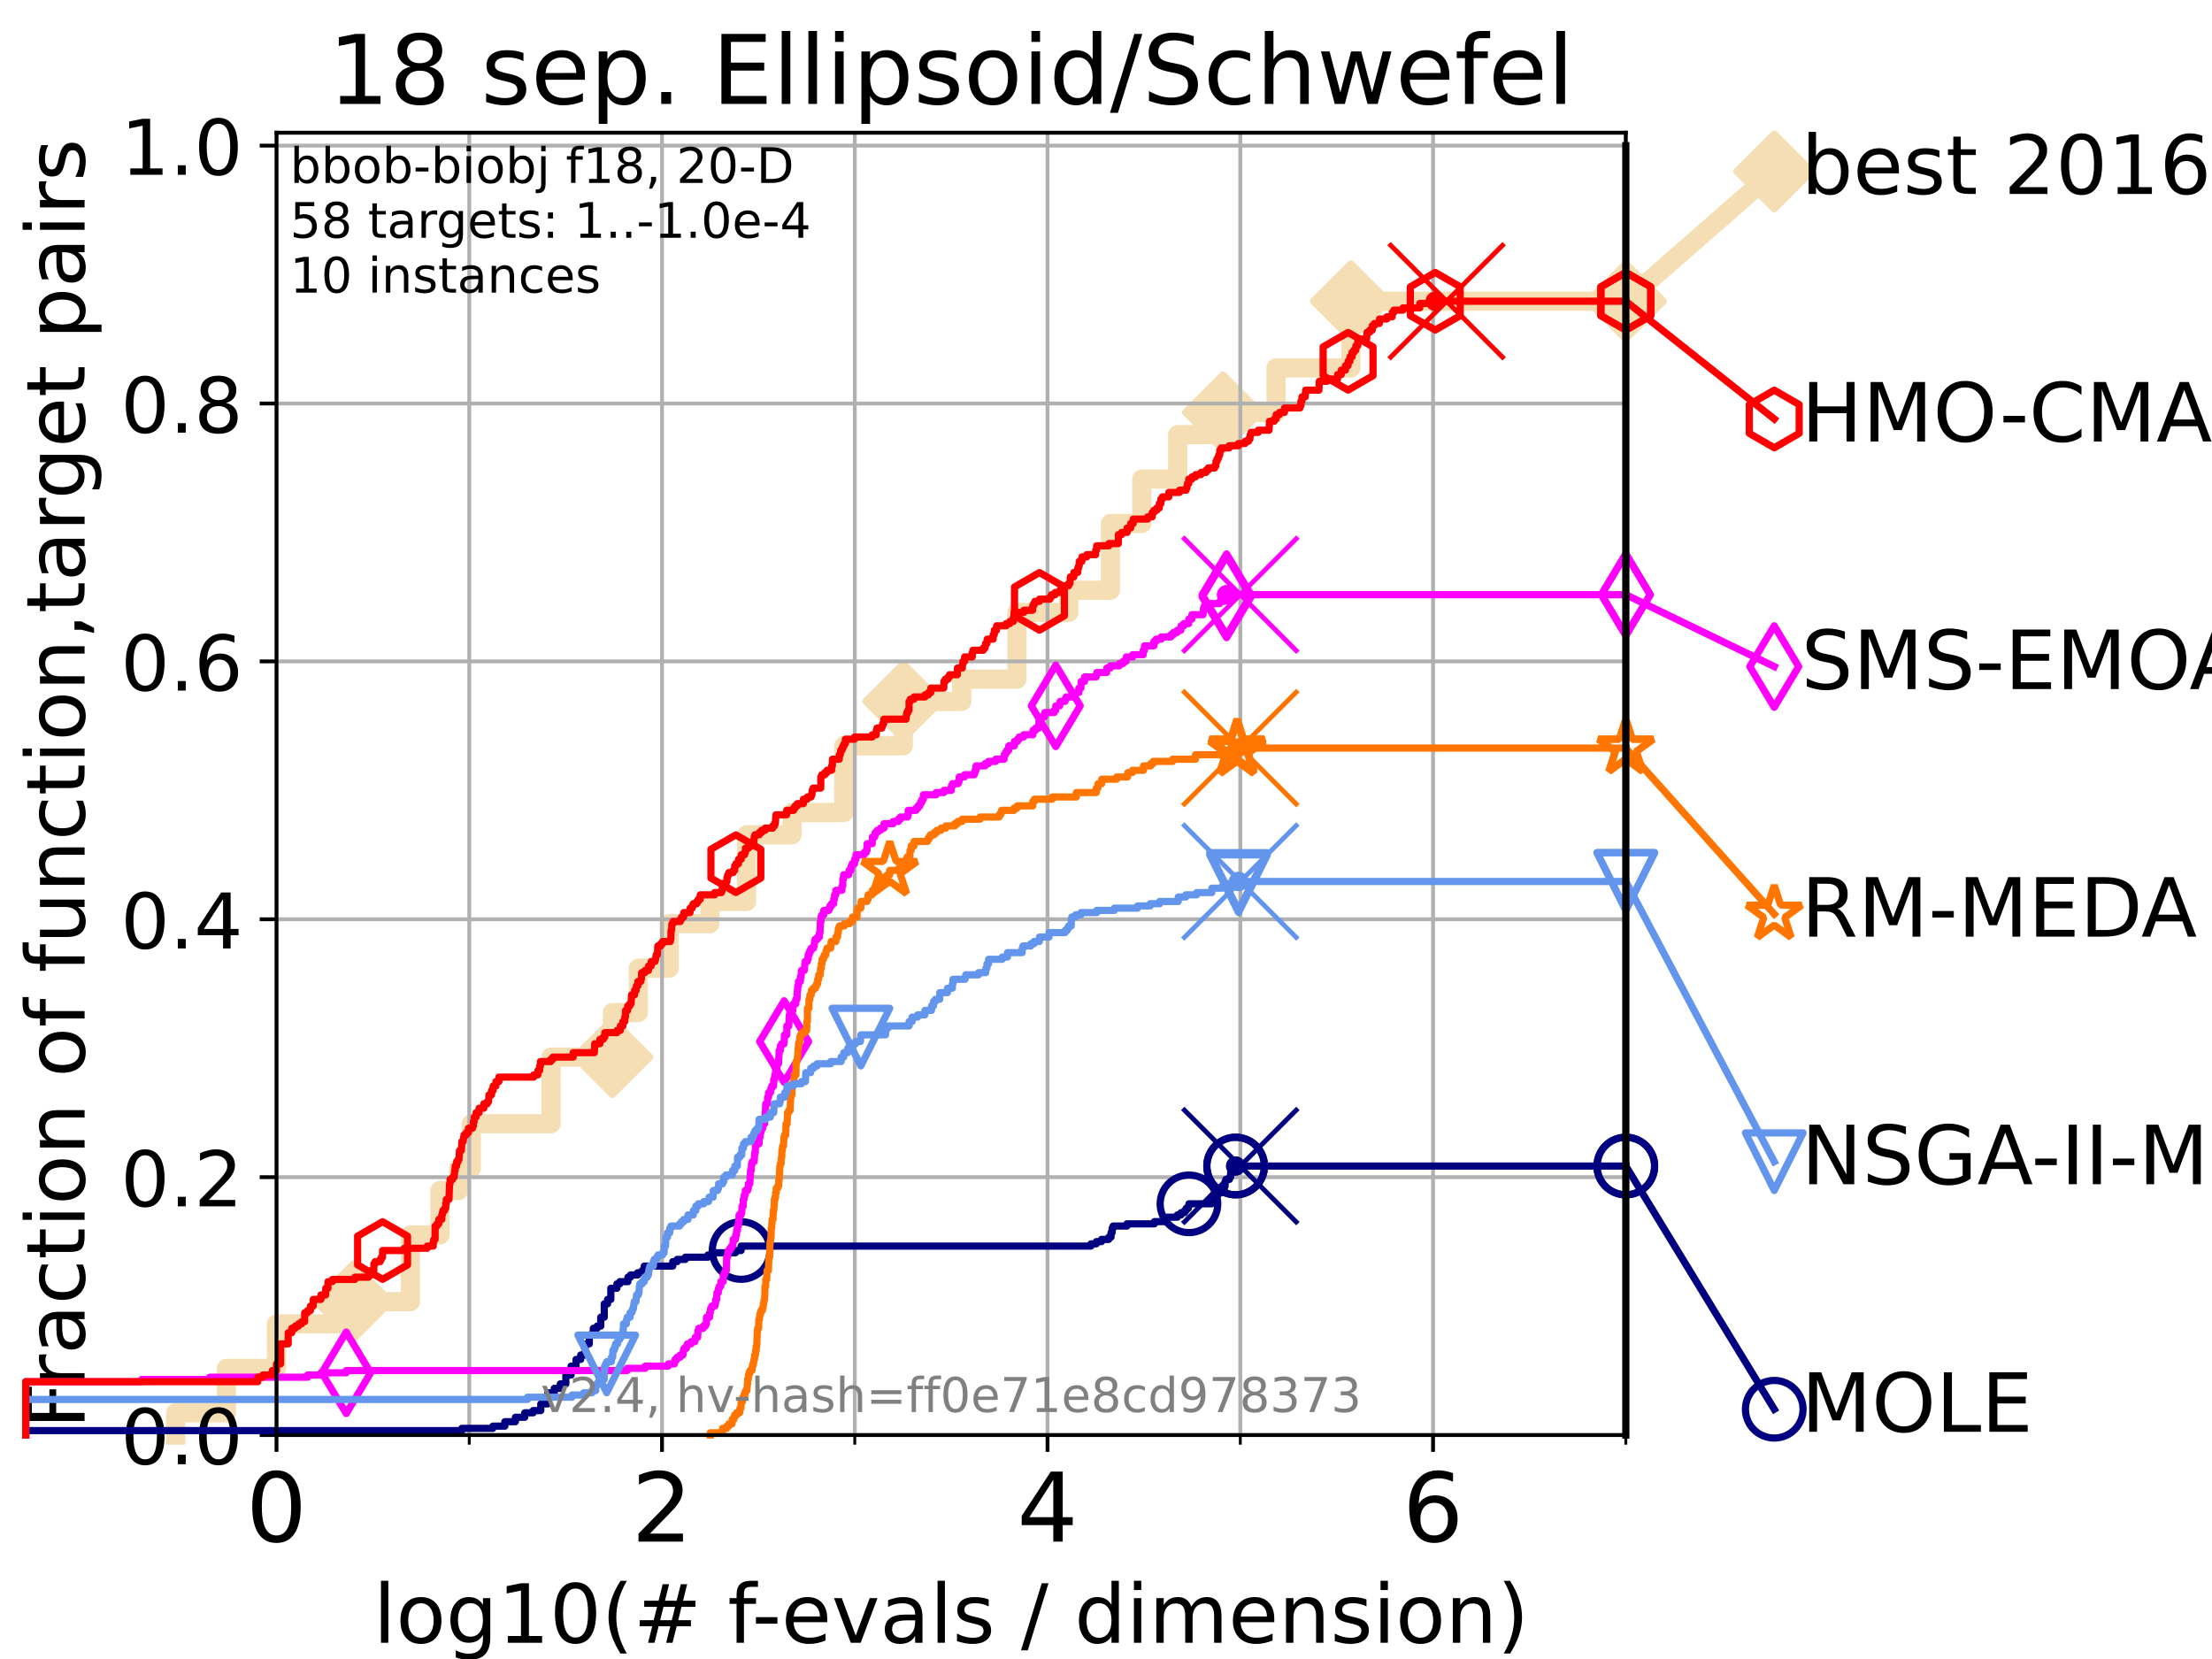 <?xml version="1.0" encoding="utf-8" standalone="no"?>
<!DOCTYPE svg PUBLIC "-//W3C//DTD SVG 1.1//EN"
  "http://www.w3.org/Graphics/SVG/1.1/DTD/svg11.dtd">
<!-- Created with matplotlib (https://matplotlib.org/) -->
<svg height="345.6pt" version="1.1" viewBox="0 0 460.8 345.6" width="460.8pt" xmlns="http://www.w3.org/2000/svg" xmlns:xlink="http://www.w3.org/1999/xlink">
 <defs>
  <style type="text/css">*{stroke-linecap:butt;stroke-linejoin:round;}</style>
 </defs>
 <g id="figure_1">
  <g id="patch_1">
   <path d="M 0 345.6 
L 460.8 345.6 
L 460.8 0 
L 0 0 
z
" style="fill:#ffffff;"/>
  </g>
  <g id="axes_1">
   <g id="patch_2">
    <path d="M 57.6 298.944 
L 338.688 298.944 
L 338.688 27.648 
L 57.6 27.648 
z
" style="fill:#ffffff;"/>
   </g>
   <g id="line2d_1">
    <path d="M 36.604 298.944 
L 36.604 294.313 
L 47.174 294.313 
L 47.174 285.05 
L 57.6 285.05 
L 57.6 275.788 
L 73.579 275.788 
L 73.579 271.157 
L 85.492 271.157 
L 85.492 257.263 
L 91.659 257.263 
L 91.659 248.001 
L 95.526 248.001 
L 95.526 243.37 
L 98.186 243.37 
L 98.186 234.107 
L 114.784 234.107 
L 114.784 220.214 
L 127.564 220.214 
L 127.564 210.951 
L 132.975 210.951 
L 132.975 201.689 
L 139.398 201.689 
L 139.398 192.426 
L 147.878 192.426 
L 147.878 187.795 
L 155.527 187.795 
L 155.527 173.901 
L 165.007 173.901 
L 165.007 169.27 
L 175.778 169.27 
L 175.778 155.377 
L 188.167 155.377 
L 188.167 146.114 
L 200.338 146.114 
L 200.338 141.483 
L 211.848 141.483 
L 211.848 127.589 
L 222.637 127.589 
L 222.637 122.958 
L 231.33 122.958 
L 231.33 109.065 
L 237.853 109.065 
L 237.853 99.802 
L 245.331 99.802 
L 245.331 90.54 
L 254.763 90.54 
L 254.763 85.909 
L 265.826 85.909 
L 265.826 76.646 
L 281.413 76.646 
L 281.413 62.753 
L 338.688 62.753 
" style="fill:none;stroke:#f5deb3;stroke-linecap:square;stroke-width:4;"/>
   </g>
   <g id="line2d_2">
    <defs>
     <path d="M -0 7.778 
L 7.778 0 
L 0 -7.778 
L -7.778 -0 
z
" id="md1ea808a1a" style="stroke:#f5deb3;stroke-linejoin:miter;stroke-width:1.5;"/>
    </defs>
    <g>
     <use style="fill:#f5deb3;stroke:#f5deb3;stroke-linejoin:miter;stroke-width:1.5;" x="73.579" xlink:href="#md1ea808a1a" y="271.157"/>
     <use style="fill:#f5deb3;stroke:#f5deb3;stroke-linejoin:miter;stroke-width:1.5;" x="127.564" xlink:href="#md1ea808a1a" y="220.214"/>
     <use style="fill:#f5deb3;stroke:#f5deb3;stroke-linejoin:miter;stroke-width:1.5;" x="188.167" xlink:href="#md1ea808a1a" y="146.114"/>
     <use style="fill:#f5deb3;stroke:#f5deb3;stroke-linejoin:miter;stroke-width:1.5;" x="254.763" xlink:href="#md1ea808a1a" y="85.909"/>
     <use style="fill:#f5deb3;stroke:#f5deb3;stroke-linejoin:miter;stroke-width:1.5;" x="281.413" xlink:href="#md1ea808a1a" y="62.753"/>
     <use style="fill:#f5deb3;stroke:#f5deb3;stroke-linejoin:miter;stroke-width:1.5;" x="338.688" xlink:href="#md1ea808a1a" y="62.753"/>
    </g>
   </g>
   <g id="line2d_3">
    <path style="fill:none;stroke:#f5deb3;stroke-linecap:square;stroke-width:4;"/>
    <g/>
   </g>
   <g id="line2d_4">
    <path d="M 338.688 62.753 
L 369.608 35.706 
" style="fill:none;stroke:#f5deb3;stroke-linecap:square;stroke-width:4;"/>
    <g>
     <use style="fill:#f5deb3;stroke:#f5deb3;stroke-linejoin:miter;stroke-width:1.5;" x="338.688" xlink:href="#md1ea808a1a" y="62.753"/>
     <use style="fill:#f5deb3;stroke:#f5deb3;stroke-linejoin:miter;stroke-width:1.5;" x="369.608" xlink:href="#md1ea808a1a" y="35.706"/>
    </g>
   </g>
   <g id="matplotlib.axis_1">
    <g id="xtick_1">
     <g id="line2d_5">
      <path clip-path="url(#p5ff1d6aacf)" d="M 57.6 298.944 
L 57.6 27.648 
" style="fill:none;stroke:#b0b0b0;stroke-linecap:square;stroke-width:0.8;"/>
     </g>
     <g id="line2d_6">
      <defs>
       <path d="M 0 0 
L 0 3.5 
" id="md339868881" style="stroke:#000000;stroke-width:0.8;"/>
      </defs>
      <g>
       <use style="stroke:#000000;stroke-width:0.8;" x="57.6" xlink:href="#md339868881" y="298.944"/>
      </g>
     </g>
     <g id="text_1">
      <!-- 0 -->
      <g transform="translate(51.237 321.141)scale(0.2 -0.2)">
       <defs>
        <path d="M 31.781 66.406 
Q 24.172 66.406 20.328 58.906 
Q 16.5 51.422 16.5 36.375 
Q 16.5 21.391 20.328 13.891 
Q 24.172 6.391 31.781 6.391 
Q 39.453 6.391 43.281 13.891 
Q 47.125 21.391 47.125 36.375 
Q 47.125 51.422 43.281 58.906 
Q 39.453 66.406 31.781 66.406 
z
M 31.781 74.219 
Q 44.047 74.219 50.516 64.516 
Q 56.984 54.828 56.984 36.375 
Q 56.984 17.969 50.516 8.266 
Q 44.047 -1.422 31.781 -1.422 
Q 19.531 -1.422 13.062 8.266 
Q 6.594 17.969 6.594 36.375 
Q 6.594 54.828 13.062 64.516 
Q 19.531 74.219 31.781 74.219 
z
" id="DejaVuSans-48"/>
       </defs>
       <use xlink:href="#DejaVuSans-48"/>
      </g>
     </g>
    </g>
    <g id="xtick_2">
     <g id="line2d_7">
      <path clip-path="url(#p5ff1d6aacf)" d="M 137.911 298.944 
L 137.911 27.648 
" style="fill:none;stroke:#b0b0b0;stroke-linecap:square;stroke-width:0.8;"/>
     </g>
     <g id="line2d_8">
      <g>
       <use style="stroke:#000000;stroke-width:0.8;" x="137.911" xlink:href="#md339868881" y="298.944"/>
      </g>
     </g>
     <g id="text_2">
      <!-- 2 -->
      <g transform="translate(131.548 321.141)scale(0.2 -0.2)">
       <defs>
        <path d="M 19.188 8.297 
L 53.609 8.297 
L 53.609 0 
L 7.328 0 
L 7.328 8.297 
Q 12.938 14.109 22.625 23.891 
Q 32.328 33.688 34.812 36.531 
Q 39.547 41.844 41.422 45.531 
Q 43.312 49.219 43.312 52.781 
Q 43.312 58.594 39.234 62.25 
Q 35.156 65.922 28.609 65.922 
Q 23.969 65.922 18.812 64.312 
Q 13.672 62.703 7.812 59.422 
L 7.812 69.391 
Q 13.766 71.781 18.938 73 
Q 24.125 74.219 28.422 74.219 
Q 39.75 74.219 46.484 68.547 
Q 53.219 62.891 53.219 53.422 
Q 53.219 48.922 51.531 44.891 
Q 49.859 40.875 45.406 35.406 
Q 44.188 33.984 37.641 27.219 
Q 31.109 20.453 19.188 8.297 
z
" id="DejaVuSans-50"/>
       </defs>
       <use xlink:href="#DejaVuSans-50"/>
      </g>
     </g>
    </g>
    <g id="xtick_3">
     <g id="line2d_9">
      <path clip-path="url(#p5ff1d6aacf)" d="M 218.222 298.944 
L 218.222 27.648 
" style="fill:none;stroke:#b0b0b0;stroke-linecap:square;stroke-width:0.8;"/>
     </g>
     <g id="line2d_10">
      <g>
       <use style="stroke:#000000;stroke-width:0.8;" x="218.222" xlink:href="#md339868881" y="298.944"/>
      </g>
     </g>
     <g id="text_3">
      <!-- 4 -->
      <g transform="translate(211.859 321.141)scale(0.2 -0.2)">
       <defs>
        <path d="M 37.797 64.312 
L 12.891 25.391 
L 37.797 25.391 
z
M 35.203 72.906 
L 47.609 72.906 
L 47.609 25.391 
L 58.016 25.391 
L 58.016 17.188 
L 47.609 17.188 
L 47.609 0 
L 37.797 0 
L 37.797 17.188 
L 4.891 17.188 
L 4.891 26.703 
z
" id="DejaVuSans-52"/>
       </defs>
       <use xlink:href="#DejaVuSans-52"/>
      </g>
     </g>
    </g>
    <g id="xtick_4">
     <g id="line2d_11">
      <path clip-path="url(#p5ff1d6aacf)" d="M 298.533 298.944 
L 298.533 27.648 
" style="fill:none;stroke:#b0b0b0;stroke-linecap:square;stroke-width:0.8;"/>
     </g>
     <g id="line2d_12">
      <g>
       <use style="stroke:#000000;stroke-width:0.8;" x="298.533" xlink:href="#md339868881" y="298.944"/>
      </g>
     </g>
     <g id="text_4">
      <!-- 6 -->
      <g transform="translate(292.17 321.141)scale(0.2 -0.2)">
       <defs>
        <path d="M 33.016 40.375 
Q 26.375 40.375 22.484 35.828 
Q 18.609 31.297 18.609 23.391 
Q 18.609 15.531 22.484 10.953 
Q 26.375 6.391 33.016 6.391 
Q 39.656 6.391 43.531 10.953 
Q 47.406 15.531 47.406 23.391 
Q 47.406 31.297 43.531 35.828 
Q 39.656 40.375 33.016 40.375 
z
M 52.594 71.297 
L 52.594 62.312 
Q 48.875 64.062 45.094 64.984 
Q 41.312 65.922 37.594 65.922 
Q 27.828 65.922 22.672 59.328 
Q 17.531 52.734 16.797 39.406 
Q 19.672 43.656 24.016 45.922 
Q 28.375 48.188 33.594 48.188 
Q 44.578 48.188 50.953 41.516 
Q 57.328 34.859 57.328 23.391 
Q 57.328 12.156 50.688 5.359 
Q 44.047 -1.422 33.016 -1.422 
Q 20.359 -1.422 13.672 8.266 
Q 6.984 17.969 6.984 36.375 
Q 6.984 53.656 15.188 63.938 
Q 23.391 74.219 37.203 74.219 
Q 40.922 74.219 44.703 73.484 
Q 48.484 72.75 52.594 71.297 
z
" id="DejaVuSans-54"/>
       </defs>
       <use xlink:href="#DejaVuSans-54"/>
      </g>
     </g>
    </g>
    <g id="xtick_5">
     <g id="line2d_13">
      <path clip-path="url(#p5ff1d6aacf)" d="M 97.755 298.944 
L 97.755 27.648 
" style="fill:none;stroke:#b0b0b0;stroke-linecap:square;stroke-width:0.8;"/>
     </g>
     <g id="line2d_14">
      <defs>
       <path d="M 0 0 
L 0 2 
" id="m0e2118b164" style="stroke:#000000;stroke-width:0.6;"/>
      </defs>
      <g>
       <use style="stroke:#000000;stroke-width:0.6;" x="97.755" xlink:href="#m0e2118b164" y="298.944"/>
      </g>
     </g>
    </g>
    <g id="xtick_6">
     <g id="line2d_15">
      <path clip-path="url(#p5ff1d6aacf)" d="M 178.066 298.944 
L 178.066 27.648 
" style="fill:none;stroke:#b0b0b0;stroke-linecap:square;stroke-width:0.8;"/>
     </g>
     <g id="line2d_16">
      <g>
       <use style="stroke:#000000;stroke-width:0.6;" x="178.066" xlink:href="#m0e2118b164" y="298.944"/>
      </g>
     </g>
    </g>
    <g id="xtick_7">
     <g id="line2d_17">
      <path clip-path="url(#p5ff1d6aacf)" d="M 258.377 298.944 
L 258.377 27.648 
" style="fill:none;stroke:#b0b0b0;stroke-linecap:square;stroke-width:0.8;"/>
     </g>
     <g id="line2d_18">
      <g>
       <use style="stroke:#000000;stroke-width:0.6;" x="258.377" xlink:href="#m0e2118b164" y="298.944"/>
      </g>
     </g>
    </g>
    <g id="xtick_8">
     <g id="line2d_19">
      <path clip-path="url(#p5ff1d6aacf)" d="M 338.688 298.944 
L 338.688 27.648 
" style="fill:none;stroke:#b0b0b0;stroke-linecap:square;stroke-width:0.8;"/>
     </g>
     <g id="line2d_20">
      <g>
       <use style="stroke:#000000;stroke-width:0.6;" x="338.688" xlink:href="#m0e2118b164" y="298.944"/>
      </g>
     </g>
    </g>
    <g id="text_5">
     <!-- log10(# f-evals / dimension) -->
     <g transform="translate(77.764 342.218)scale(0.17 -0.17)">
      <defs>
       <path d="M 9.422 75.984 
L 18.406 75.984 
L 18.406 0 
L 9.422 0 
z
" id="DejaVuSans-108"/>
       <path d="M 30.609 48.391 
Q 23.391 48.391 19.188 42.75 
Q 14.984 37.109 14.984 27.297 
Q 14.984 17.484 19.156 11.844 
Q 23.344 6.203 30.609 6.203 
Q 37.797 6.203 41.984 11.859 
Q 46.188 17.531 46.188 27.297 
Q 46.188 37.016 41.984 42.703 
Q 37.797 48.391 30.609 48.391 
z
M 30.609 56 
Q 42.328 56 49.016 48.375 
Q 55.719 40.766 55.719 27.297 
Q 55.719 13.875 49.016 6.219 
Q 42.328 -1.422 30.609 -1.422 
Q 18.844 -1.422 12.172 6.219 
Q 5.516 13.875 5.516 27.297 
Q 5.516 40.766 12.172 48.375 
Q 18.844 56 30.609 56 
z
" id="DejaVuSans-111"/>
       <path d="M 45.406 27.984 
Q 45.406 37.75 41.375 43.109 
Q 37.359 48.484 30.078 48.484 
Q 22.859 48.484 18.828 43.109 
Q 14.797 37.75 14.797 27.984 
Q 14.797 18.266 18.828 12.891 
Q 22.859 7.516 30.078 7.516 
Q 37.359 7.516 41.375 12.891 
Q 45.406 18.266 45.406 27.984 
z
M 54.391 6.781 
Q 54.391 -7.172 48.188 -13.984 
Q 42 -20.797 29.203 -20.797 
Q 24.469 -20.797 20.266 -20.094 
Q 16.062 -19.391 12.109 -17.922 
L 12.109 -9.188 
Q 16.062 -11.328 19.922 -12.344 
Q 23.781 -13.375 27.781 -13.375 
Q 36.625 -13.375 41.016 -8.766 
Q 45.406 -4.156 45.406 5.172 
L 45.406 9.625 
Q 42.625 4.781 38.281 2.391 
Q 33.938 0 27.875 0 
Q 17.828 0 11.672 7.656 
Q 5.516 15.328 5.516 27.984 
Q 5.516 40.672 11.672 48.328 
Q 17.828 56 27.875 56 
Q 33.938 56 38.281 53.609 
Q 42.625 51.219 45.406 46.391 
L 45.406 54.688 
L 54.391 54.688 
z
" id="DejaVuSans-103"/>
       <path d="M 12.406 8.297 
L 28.516 8.297 
L 28.516 63.922 
L 10.984 60.406 
L 10.984 69.391 
L 28.422 72.906 
L 38.281 72.906 
L 38.281 8.297 
L 54.391 8.297 
L 54.391 0 
L 12.406 0 
z
" id="DejaVuSans-49"/>
       <path d="M 31 75.875 
Q 24.469 64.656 21.281 53.656 
Q 18.109 42.672 18.109 31.391 
Q 18.109 20.125 21.312 9.062 
Q 24.516 -2 31 -13.188 
L 23.188 -13.188 
Q 15.875 -1.703 12.234 9.375 
Q 8.594 20.453 8.594 31.391 
Q 8.594 42.281 12.203 53.312 
Q 15.828 64.359 23.188 75.875 
z
" id="DejaVuSans-40"/>
       <path d="M 51.125 44 
L 36.922 44 
L 32.812 27.688 
L 47.125 27.688 
z
M 43.797 71.781 
L 38.719 51.516 
L 52.984 51.516 
L 58.109 71.781 
L 65.922 71.781 
L 60.891 51.516 
L 76.125 51.516 
L 76.125 44 
L 58.984 44 
L 54.984 27.688 
L 70.516 27.688 
L 70.516 20.219 
L 53.078 20.219 
L 48 0 
L 40.188 0 
L 45.219 20.219 
L 30.906 20.219 
L 25.875 0 
L 18.016 0 
L 23.094 20.219 
L 7.719 20.219 
L 7.719 27.688 
L 24.906 27.688 
L 29 44 
L 13.281 44 
L 13.281 51.516 
L 30.906 51.516 
L 35.891 71.781 
z
" id="DejaVuSans-35"/>
       <path id="DejaVuSans-32"/>
       <path d="M 37.109 75.984 
L 37.109 68.5 
L 28.516 68.5 
Q 23.688 68.5 21.797 66.547 
Q 19.922 64.594 19.922 59.516 
L 19.922 54.688 
L 34.719 54.688 
L 34.719 47.703 
L 19.922 47.703 
L 19.922 0 
L 10.891 0 
L 10.891 47.703 
L 2.297 47.703 
L 2.297 54.688 
L 10.891 54.688 
L 10.891 58.5 
Q 10.891 67.625 15.141 71.797 
Q 19.391 75.984 28.609 75.984 
z
" id="DejaVuSans-102"/>
       <path d="M 4.891 31.391 
L 31.203 31.391 
L 31.203 23.391 
L 4.891 23.391 
z
" id="DejaVuSans-45"/>
       <path d="M 56.203 29.594 
L 56.203 25.203 
L 14.891 25.203 
Q 15.484 15.922 20.484 11.062 
Q 25.484 6.203 34.422 6.203 
Q 39.594 6.203 44.453 7.469 
Q 49.312 8.734 54.109 11.281 
L 54.109 2.781 
Q 49.266 0.734 44.188 -0.344 
Q 39.109 -1.422 33.891 -1.422 
Q 20.797 -1.422 13.156 6.188 
Q 5.516 13.812 5.516 26.812 
Q 5.516 40.234 12.766 48.109 
Q 20.016 56 32.328 56 
Q 43.359 56 49.781 48.891 
Q 56.203 41.797 56.203 29.594 
z
M 47.219 32.234 
Q 47.125 39.594 43.094 43.984 
Q 39.062 48.391 32.422 48.391 
Q 24.906 48.391 20.391 44.141 
Q 15.875 39.891 15.188 32.172 
z
" id="DejaVuSans-101"/>
       <path d="M 2.984 54.688 
L 12.5 54.688 
L 29.594 8.797 
L 46.688 54.688 
L 56.203 54.688 
L 35.688 0 
L 23.484 0 
z
" id="DejaVuSans-118"/>
       <path d="M 34.281 27.484 
Q 23.391 27.484 19.188 25 
Q 14.984 22.516 14.984 16.5 
Q 14.984 11.719 18.141 8.906 
Q 21.297 6.109 26.703 6.109 
Q 34.188 6.109 38.703 11.406 
Q 43.219 16.703 43.219 25.484 
L 43.219 27.484 
z
M 52.203 31.203 
L 52.203 0 
L 43.219 0 
L 43.219 8.297 
Q 40.141 3.328 35.547 0.953 
Q 30.953 -1.422 24.312 -1.422 
Q 15.922 -1.422 10.953 3.297 
Q 6 8.016 6 15.922 
Q 6 25.141 12.172 29.828 
Q 18.359 34.516 30.609 34.516 
L 43.219 34.516 
L 43.219 35.406 
Q 43.219 41.609 39.141 45 
Q 35.062 48.391 27.688 48.391 
Q 23 48.391 18.547 47.266 
Q 14.109 46.141 10.016 43.891 
L 10.016 52.203 
Q 14.938 54.109 19.578 55.047 
Q 24.219 56 28.609 56 
Q 40.484 56 46.344 49.844 
Q 52.203 43.703 52.203 31.203 
z
" id="DejaVuSans-97"/>
       <path d="M 44.281 53.078 
L 44.281 44.578 
Q 40.484 46.531 36.375 47.5 
Q 32.281 48.484 27.875 48.484 
Q 21.188 48.484 17.844 46.438 
Q 14.5 44.391 14.5 40.281 
Q 14.5 37.156 16.891 35.375 
Q 19.281 33.594 26.516 31.984 
L 29.594 31.297 
Q 39.156 29.25 43.188 25.516 
Q 47.219 21.781 47.219 15.094 
Q 47.219 7.469 41.188 3.016 
Q 35.156 -1.422 24.609 -1.422 
Q 20.219 -1.422 15.453 -0.562 
Q 10.688 0.297 5.422 2 
L 5.422 11.281 
Q 10.406 8.688 15.234 7.391 
Q 20.062 6.109 24.812 6.109 
Q 31.156 6.109 34.562 8.281 
Q 37.984 10.453 37.984 14.406 
Q 37.984 18.062 35.516 20.016 
Q 33.062 21.969 24.703 23.781 
L 21.578 24.516 
Q 13.234 26.266 9.516 29.906 
Q 5.812 33.547 5.812 39.891 
Q 5.812 47.609 11.281 51.797 
Q 16.75 56 26.812 56 
Q 31.781 56 36.172 55.266 
Q 40.578 54.547 44.281 53.078 
z
" id="DejaVuSans-115"/>
       <path d="M 25.391 72.906 
L 33.688 72.906 
L 8.297 -9.281 
L 0 -9.281 
z
" id="DejaVuSans-47"/>
       <path d="M 45.406 46.391 
L 45.406 75.984 
L 54.391 75.984 
L 54.391 0 
L 45.406 0 
L 45.406 8.203 
Q 42.578 3.328 38.25 0.953 
Q 33.938 -1.422 27.875 -1.422 
Q 17.969 -1.422 11.734 6.484 
Q 5.516 14.406 5.516 27.297 
Q 5.516 40.188 11.734 48.094 
Q 17.969 56 27.875 56 
Q 33.938 56 38.25 53.625 
Q 42.578 51.266 45.406 46.391 
z
M 14.797 27.297 
Q 14.797 17.391 18.875 11.75 
Q 22.953 6.109 30.078 6.109 
Q 37.203 6.109 41.297 11.75 
Q 45.406 17.391 45.406 27.297 
Q 45.406 37.203 41.297 42.844 
Q 37.203 48.484 30.078 48.484 
Q 22.953 48.484 18.875 42.844 
Q 14.797 37.203 14.797 27.297 
z
" id="DejaVuSans-100"/>
       <path d="M 9.422 54.688 
L 18.406 54.688 
L 18.406 0 
L 9.422 0 
z
M 9.422 75.984 
L 18.406 75.984 
L 18.406 64.594 
L 9.422 64.594 
z
" id="DejaVuSans-105"/>
       <path d="M 52 44.188 
Q 55.375 50.25 60.062 53.125 
Q 64.75 56 71.094 56 
Q 79.641 56 84.281 50.016 
Q 88.922 44.047 88.922 33.016 
L 88.922 0 
L 79.891 0 
L 79.891 32.719 
Q 79.891 40.578 77.094 44.375 
Q 74.312 48.188 68.609 48.188 
Q 61.625 48.188 57.562 43.547 
Q 53.516 38.922 53.516 30.906 
L 53.516 0 
L 44.484 0 
L 44.484 32.719 
Q 44.484 40.625 41.703 44.406 
Q 38.922 48.188 33.109 48.188 
Q 26.219 48.188 22.156 43.531 
Q 18.109 38.875 18.109 30.906 
L 18.109 0 
L 9.078 0 
L 9.078 54.688 
L 18.109 54.688 
L 18.109 46.188 
Q 21.188 51.219 25.484 53.609 
Q 29.781 56 35.688 56 
Q 41.656 56 45.828 52.969 
Q 50 49.953 52 44.188 
z
" id="DejaVuSans-109"/>
       <path d="M 54.891 33.016 
L 54.891 0 
L 45.906 0 
L 45.906 32.719 
Q 45.906 40.484 42.875 44.328 
Q 39.844 48.188 33.797 48.188 
Q 26.516 48.188 22.312 43.547 
Q 18.109 38.922 18.109 30.906 
L 18.109 0 
L 9.078 0 
L 9.078 54.688 
L 18.109 54.688 
L 18.109 46.188 
Q 21.344 51.125 25.703 53.562 
Q 30.078 56 35.797 56 
Q 45.219 56 50.047 50.172 
Q 54.891 44.344 54.891 33.016 
z
" id="DejaVuSans-110"/>
       <path d="M 8.016 75.875 
L 15.828 75.875 
Q 23.141 64.359 26.781 53.312 
Q 30.422 42.281 30.422 31.391 
Q 30.422 20.453 26.781 9.375 
Q 23.141 -1.703 15.828 -13.188 
L 8.016 -13.188 
Q 14.5 -2 17.703 9.062 
Q 20.906 20.125 20.906 31.391 
Q 20.906 42.672 17.703 53.656 
Q 14.5 64.656 8.016 75.875 
z
" id="DejaVuSans-41"/>
      </defs>
      <use xlink:href="#DejaVuSans-108"/>
      <use x="27.783" xlink:href="#DejaVuSans-111"/>
      <use x="88.965" xlink:href="#DejaVuSans-103"/>
      <use x="152.441" xlink:href="#DejaVuSans-49"/>
      <use x="216.064" xlink:href="#DejaVuSans-48"/>
      <use x="279.688" xlink:href="#DejaVuSans-40"/>
      <use x="318.701" xlink:href="#DejaVuSans-35"/>
      <use x="402.49" xlink:href="#DejaVuSans-32"/>
      <use x="434.277" xlink:href="#DejaVuSans-102"/>
      <use x="463.982" xlink:href="#DejaVuSans-45"/>
      <use x="500.066" xlink:href="#DejaVuSans-101"/>
      <use x="561.59" xlink:href="#DejaVuSans-118"/>
      <use x="620.77" xlink:href="#DejaVuSans-97"/>
      <use x="682.049" xlink:href="#DejaVuSans-108"/>
      <use x="709.832" xlink:href="#DejaVuSans-115"/>
      <use x="761.932" xlink:href="#DejaVuSans-32"/>
      <use x="793.719" xlink:href="#DejaVuSans-47"/>
      <use x="827.41" xlink:href="#DejaVuSans-32"/>
      <use x="859.197" xlink:href="#DejaVuSans-100"/>
      <use x="922.674" xlink:href="#DejaVuSans-105"/>
      <use x="950.457" xlink:href="#DejaVuSans-109"/>
      <use x="1047.869" xlink:href="#DejaVuSans-101"/>
      <use x="1109.393" xlink:href="#DejaVuSans-110"/>
      <use x="1172.771" xlink:href="#DejaVuSans-115"/>
      <use x="1224.871" xlink:href="#DejaVuSans-105"/>
      <use x="1252.654" xlink:href="#DejaVuSans-111"/>
      <use x="1313.836" xlink:href="#DejaVuSans-110"/>
      <use x="1377.215" xlink:href="#DejaVuSans-41"/>
     </g>
    </g>
   </g>
   <g id="matplotlib.axis_2">
    <g id="ytick_1">
     <g id="line2d_21">
      <path clip-path="url(#p5ff1d6aacf)" d="M 57.6 298.944 
L 338.688 298.944 
" style="fill:none;stroke:#b0b0b0;stroke-linecap:square;stroke-width:0.8;"/>
     </g>
     <g id="line2d_22">
      <defs>
       <path d="M 0 0 
L -3.5 0 
" id="mf5afc8403d" style="stroke:#000000;stroke-width:0.8;"/>
      </defs>
      <g>
       <use style="stroke:#000000;stroke-width:0.8;" x="57.6" xlink:href="#mf5afc8403d" y="298.944"/>
      </g>
     </g>
     <g id="text_6">
      <!-- 0.0 -->
      <g transform="translate(25.155 305.023)scale(0.16 -0.16)">
       <defs>
        <path d="M 10.688 12.406 
L 21 12.406 
L 21 0 
L 10.688 0 
z
" id="DejaVuSans-46"/>
       </defs>
       <use xlink:href="#DejaVuSans-48"/>
       <use x="63.623" xlink:href="#DejaVuSans-46"/>
       <use x="95.41" xlink:href="#DejaVuSans-48"/>
      </g>
     </g>
    </g>
    <g id="ytick_2">
     <g id="line2d_23">
      <path clip-path="url(#p5ff1d6aacf)" d="M 57.6 245.222 
L 338.688 245.222 
" style="fill:none;stroke:#b0b0b0;stroke-linecap:square;stroke-width:0.8;"/>
     </g>
     <g id="line2d_24">
      <g>
       <use style="stroke:#000000;stroke-width:0.8;" x="57.6" xlink:href="#mf5afc8403d" y="245.222"/>
      </g>
     </g>
     <g id="text_7">
      <!-- 0.2 -->
      <g transform="translate(25.155 251.301)scale(0.16 -0.16)">
       <use xlink:href="#DejaVuSans-48"/>
       <use x="63.623" xlink:href="#DejaVuSans-46"/>
       <use x="95.41" xlink:href="#DejaVuSans-50"/>
      </g>
     </g>
    </g>
    <g id="ytick_3">
     <g id="line2d_25">
      <path clip-path="url(#p5ff1d6aacf)" d="M 57.6 191.5 
L 338.688 191.5 
" style="fill:none;stroke:#b0b0b0;stroke-linecap:square;stroke-width:0.8;"/>
     </g>
     <g id="line2d_26">
      <g>
       <use style="stroke:#000000;stroke-width:0.8;" x="57.6" xlink:href="#mf5afc8403d" y="191.5"/>
      </g>
     </g>
     <g id="text_8">
      <!-- 0.4 -->
      <g transform="translate(25.155 197.579)scale(0.16 -0.16)">
       <use xlink:href="#DejaVuSans-48"/>
       <use x="63.623" xlink:href="#DejaVuSans-46"/>
       <use x="95.41" xlink:href="#DejaVuSans-52"/>
      </g>
     </g>
    </g>
    <g id="ytick_4">
     <g id="line2d_27">
      <path clip-path="url(#p5ff1d6aacf)" d="M 57.6 137.778 
L 338.688 137.778 
" style="fill:none;stroke:#b0b0b0;stroke-linecap:square;stroke-width:0.8;"/>
     </g>
     <g id="line2d_28">
      <g>
       <use style="stroke:#000000;stroke-width:0.8;" x="57.6" xlink:href="#mf5afc8403d" y="137.778"/>
      </g>
     </g>
     <g id="text_9">
      <!-- 0.6 -->
      <g transform="translate(25.155 143.857)scale(0.16 -0.16)">
       <use xlink:href="#DejaVuSans-48"/>
       <use x="63.623" xlink:href="#DejaVuSans-46"/>
       <use x="95.41" xlink:href="#DejaVuSans-54"/>
      </g>
     </g>
    </g>
    <g id="ytick_5">
     <g id="line2d_29">
      <path clip-path="url(#p5ff1d6aacf)" d="M 57.6 84.056 
L 338.688 84.056 
" style="fill:none;stroke:#b0b0b0;stroke-linecap:square;stroke-width:0.8;"/>
     </g>
     <g id="line2d_30">
      <g>
       <use style="stroke:#000000;stroke-width:0.8;" x="57.6" xlink:href="#mf5afc8403d" y="84.056"/>
      </g>
     </g>
     <g id="text_10">
      <!-- 0.8 -->
      <g transform="translate(25.155 90.135)scale(0.16 -0.16)">
       <defs>
        <path d="M 31.781 34.625 
Q 24.75 34.625 20.719 30.859 
Q 16.703 27.094 16.703 20.516 
Q 16.703 13.922 20.719 10.156 
Q 24.75 6.391 31.781 6.391 
Q 38.812 6.391 42.859 10.172 
Q 46.922 13.969 46.922 20.516 
Q 46.922 27.094 42.891 30.859 
Q 38.875 34.625 31.781 34.625 
z
M 21.922 38.812 
Q 15.578 40.375 12.031 44.719 
Q 8.5 49.078 8.5 55.328 
Q 8.5 64.062 14.719 69.141 
Q 20.953 74.219 31.781 74.219 
Q 42.672 74.219 48.875 69.141 
Q 55.078 64.062 55.078 55.328 
Q 55.078 49.078 51.531 44.719 
Q 48 40.375 41.703 38.812 
Q 48.828 37.156 52.797 32.312 
Q 56.781 27.484 56.781 20.516 
Q 56.781 9.906 50.312 4.234 
Q 43.844 -1.422 31.781 -1.422 
Q 19.734 -1.422 13.25 4.234 
Q 6.781 9.906 6.781 20.516 
Q 6.781 27.484 10.781 32.312 
Q 14.797 37.156 21.922 38.812 
z
M 18.312 54.391 
Q 18.312 48.734 21.844 45.562 
Q 25.391 42.391 31.781 42.391 
Q 38.141 42.391 41.719 45.562 
Q 45.312 48.734 45.312 54.391 
Q 45.312 60.062 41.719 63.234 
Q 38.141 66.406 31.781 66.406 
Q 25.391 66.406 21.844 63.234 
Q 18.312 60.062 18.312 54.391 
z
" id="DejaVuSans-56"/>
       </defs>
       <use xlink:href="#DejaVuSans-48"/>
       <use x="63.623" xlink:href="#DejaVuSans-46"/>
       <use x="95.41" xlink:href="#DejaVuSans-56"/>
      </g>
     </g>
    </g>
    <g id="ytick_6">
     <g id="line2d_31">
      <path clip-path="url(#p5ff1d6aacf)" d="M 57.6 30.334 
L 338.688 30.334 
" style="fill:none;stroke:#b0b0b0;stroke-linecap:square;stroke-width:0.8;"/>
     </g>
     <g id="line2d_32">
      <g>
       <use style="stroke:#000000;stroke-width:0.8;" x="57.6" xlink:href="#mf5afc8403d" y="30.334"/>
      </g>
     </g>
     <g id="text_11">
      <!-- 1.0 -->
      <g transform="translate(25.155 36.413)scale(0.16 -0.16)">
       <use xlink:href="#DejaVuSans-49"/>
       <use x="63.623" xlink:href="#DejaVuSans-46"/>
       <use x="95.41" xlink:href="#DejaVuSans-48"/>
      </g>
     </g>
    </g>
    <g id="text_12">
     <!-- Fraction of function,target pairs -->
     <g transform="translate(17.62 297.681)rotate(-90)scale(0.17 -0.17)">
      <defs>
       <path d="M 9.812 72.906 
L 51.703 72.906 
L 51.703 64.594 
L 19.672 64.594 
L 19.672 43.109 
L 48.578 43.109 
L 48.578 34.812 
L 19.672 34.812 
L 19.672 0 
L 9.812 0 
z
" id="DejaVuSans-70"/>
       <path d="M 41.109 46.297 
Q 39.594 47.172 37.812 47.578 
Q 36.031 48 33.891 48 
Q 26.266 48 22.188 43.047 
Q 18.109 38.094 18.109 28.812 
L 18.109 0 
L 9.078 0 
L 9.078 54.688 
L 18.109 54.688 
L 18.109 46.188 
Q 20.953 51.172 25.484 53.578 
Q 30.031 56 36.531 56 
Q 37.453 56 38.578 55.875 
Q 39.703 55.766 41.062 55.516 
z
" id="DejaVuSans-114"/>
       <path d="M 48.781 52.594 
L 48.781 44.188 
Q 44.969 46.297 41.141 47.344 
Q 37.312 48.391 33.406 48.391 
Q 24.656 48.391 19.812 42.844 
Q 14.984 37.312 14.984 27.297 
Q 14.984 17.281 19.812 11.734 
Q 24.656 6.203 33.406 6.203 
Q 37.312 6.203 41.141 7.25 
Q 44.969 8.297 48.781 10.406 
L 48.781 2.094 
Q 45.016 0.344 40.984 -0.531 
Q 36.969 -1.422 32.422 -1.422 
Q 20.062 -1.422 12.781 6.344 
Q 5.516 14.109 5.516 27.297 
Q 5.516 40.672 12.859 48.328 
Q 20.219 56 33.016 56 
Q 37.156 56 41.109 55.141 
Q 45.062 54.297 48.781 52.594 
z
" id="DejaVuSans-99"/>
       <path d="M 18.312 70.219 
L 18.312 54.688 
L 36.812 54.688 
L 36.812 47.703 
L 18.312 47.703 
L 18.312 18.016 
Q 18.312 11.328 20.141 9.422 
Q 21.969 7.516 27.594 7.516 
L 36.812 7.516 
L 36.812 0 
L 27.594 0 
Q 17.188 0 13.234 3.875 
Q 9.281 7.766 9.281 18.016 
L 9.281 47.703 
L 2.688 47.703 
L 2.688 54.688 
L 9.281 54.688 
L 9.281 70.219 
z
" id="DejaVuSans-116"/>
       <path d="M 8.5 21.578 
L 8.5 54.688 
L 17.484 54.688 
L 17.484 21.922 
Q 17.484 14.156 20.5 10.266 
Q 23.531 6.391 29.594 6.391 
Q 36.859 6.391 41.078 11.031 
Q 45.312 15.672 45.312 23.688 
L 45.312 54.688 
L 54.297 54.688 
L 54.297 0 
L 45.312 0 
L 45.312 8.406 
Q 42.047 3.422 37.719 1 
Q 33.406 -1.422 27.688 -1.422 
Q 18.266 -1.422 13.375 4.438 
Q 8.5 10.297 8.5 21.578 
z
M 31.109 56 
z
" id="DejaVuSans-117"/>
       <path d="M 11.719 12.406 
L 22.016 12.406 
L 22.016 4 
L 14.016 -11.625 
L 7.719 -11.625 
L 11.719 4 
z
" id="DejaVuSans-44"/>
       <path d="M 18.109 8.203 
L 18.109 -20.797 
L 9.078 -20.797 
L 9.078 54.688 
L 18.109 54.688 
L 18.109 46.391 
Q 20.953 51.266 25.266 53.625 
Q 29.594 56 35.594 56 
Q 45.562 56 51.781 48.094 
Q 58.016 40.188 58.016 27.297 
Q 58.016 14.406 51.781 6.484 
Q 45.562 -1.422 35.594 -1.422 
Q 29.594 -1.422 25.266 0.953 
Q 20.953 3.328 18.109 8.203 
z
M 48.688 27.297 
Q 48.688 37.203 44.609 42.844 
Q 40.531 48.484 33.406 48.484 
Q 26.266 48.484 22.188 42.844 
Q 18.109 37.203 18.109 27.297 
Q 18.109 17.391 22.188 11.75 
Q 26.266 6.109 33.406 6.109 
Q 40.531 6.109 44.609 11.75 
Q 48.688 17.391 48.688 27.297 
z
" id="DejaVuSans-112"/>
      </defs>
      <use xlink:href="#DejaVuSans-70"/>
      <use x="50.27" xlink:href="#DejaVuSans-114"/>
      <use x="91.383" xlink:href="#DejaVuSans-97"/>
      <use x="152.662" xlink:href="#DejaVuSans-99"/>
      <use x="207.643" xlink:href="#DejaVuSans-116"/>
      <use x="246.852" xlink:href="#DejaVuSans-105"/>
      <use x="274.635" xlink:href="#DejaVuSans-111"/>
      <use x="335.816" xlink:href="#DejaVuSans-110"/>
      <use x="399.195" xlink:href="#DejaVuSans-32"/>
      <use x="430.982" xlink:href="#DejaVuSans-111"/>
      <use x="492.164" xlink:href="#DejaVuSans-102"/>
      <use x="527.369" xlink:href="#DejaVuSans-32"/>
      <use x="559.156" xlink:href="#DejaVuSans-102"/>
      <use x="594.361" xlink:href="#DejaVuSans-117"/>
      <use x="657.74" xlink:href="#DejaVuSans-110"/>
      <use x="721.119" xlink:href="#DejaVuSans-99"/>
      <use x="776.1" xlink:href="#DejaVuSans-116"/>
      <use x="815.309" xlink:href="#DejaVuSans-105"/>
      <use x="843.092" xlink:href="#DejaVuSans-111"/>
      <use x="904.273" xlink:href="#DejaVuSans-110"/>
      <use x="967.652" xlink:href="#DejaVuSans-44"/>
      <use x="999.439" xlink:href="#DejaVuSans-116"/>
      <use x="1038.648" xlink:href="#DejaVuSans-97"/>
      <use x="1099.928" xlink:href="#DejaVuSans-114"/>
      <use x="1139.291" xlink:href="#DejaVuSans-103"/>
      <use x="1202.768" xlink:href="#DejaVuSans-101"/>
      <use x="1264.291" xlink:href="#DejaVuSans-116"/>
      <use x="1303.5" xlink:href="#DejaVuSans-32"/>
      <use x="1335.287" xlink:href="#DejaVuSans-112"/>
      <use x="1398.764" xlink:href="#DejaVuSans-97"/>
      <use x="1460.043" xlink:href="#DejaVuSans-105"/>
      <use x="1487.826" xlink:href="#DejaVuSans-114"/>
      <use x="1528.939" xlink:href="#DejaVuSans-115"/>
     </g>
    </g>
   </g>
   <g id="line2d_33">
    <defs>
     <path d="M 0 1.5 
C 0.398 1.5 0.779 1.342 1.061 1.061 
C 1.342 0.779 1.5 0.398 1.5 0 
C 1.5 -0.398 1.342 -0.779 1.061 -1.061 
C 0.779 -1.342 0.398 -1.5 0 -1.5 
C -0.398 -1.5 -0.779 -1.342 -1.061 -1.061 
C -1.342 -0.779 -1.5 -0.398 -1.5 0 
C -1.5 0.398 -1.342 0.779 -1.061 1.061 
C -0.779 1.342 -0.398 1.5 0 1.5 
z
" id="m35633bbc6e" style="stroke:#f5deb3;"/>
    </defs>
    <g>
     <use style="fill:#f5deb3;stroke:#f5deb3;" x="281.413" xlink:href="#m35633bbc6e" y="62.753"/>
     <use style="fill:#f5deb3;stroke:#f5deb3;" x="281.413" xlink:href="#m35633bbc6e" y="62.753"/>
    </g>
   </g>
   <g id="line2d_34">
    <defs>
     <path d="M 0 1.5 
C 0.398 1.5 0.779 1.342 1.061 1.061 
C 1.342 0.779 1.5 0.398 1.5 0 
C 1.5 -0.398 1.342 -0.779 1.061 -1.061 
C 0.779 -1.342 0.398 -1.5 0 -1.5 
C -0.398 -1.5 -0.779 -1.342 -1.061 -1.061 
C -1.342 -0.779 -1.5 -0.398 -1.5 0 
C -1.5 0.398 -1.342 0.779 -1.061 1.061 
C -0.779 1.342 -0.398 1.5 0 1.5 
z
" id="mff53ecbd33" style="stroke:#000080;"/>
    </defs>
    <g>
     <use style="fill:#000080;stroke:#000080;" x="257.405" xlink:href="#mff53ecbd33" y="242.906"/>
     <use style="fill:#000080;stroke:#000080;" x="257.405" xlink:href="#mff53ecbd33" y="242.906"/>
    </g>
   </g>
   <g id="line2d_35">
    <path d="M 5.357 298.944 
L 5.357 298.018 
L 96.206 298.018 
L 96.206 297.555 
L 102.663 297.555 
L 102.663 297.092 
L 105.172 297.092 
L 105.172 296.165 
L 107.365 296.165 
L 107.365 295.239 
L 109.312 295.239 
L 109.312 294.313 
L 111.064 294.313 
L 111.064 293.85 
L 112.656 293.85 
L 112.656 292.46 
L 114.114 292.46 
L 114.114 290.145 
L 115.46 290.145 
L 115.46 289.218 
L 116.71 289.218 
L 116.71 288.292 
L 117.876 288.292 
L 117.876 286.44 
L 118.968 286.44 
L 118.968 284.587 
L 119.997 284.587 
L 119.997 283.198 
L 120.968 283.198 
L 120.968 282.272 
L 121.888 282.272 
L 121.888 279.956 
L 122.761 279.956 
L 122.761 278.104 
L 123.594 278.104 
L 123.594 276.714 
L 124.388 276.714 
L 124.388 276.251 
L 125.147 276.251 
L 125.147 274.399 
L 125.875 274.399 
L 125.875 271.62 
L 126.574 271.62 
L 126.574 270.694 
L 127.246 270.694 
L 127.246 268.378 
L 128.516 268.378 
L 128.516 267.452 
L 129.118 267.452 
L 129.118 266.989 
L 130.809 266.989 
L 130.809 266.062 
L 131.338 266.062 
L 131.338 265.599 
L 132.836 265.599 
L 132.836 265.136 
L 133.767 265.136 
L 133.767 264.673 
L 134.214 264.673 
L 134.214 263.747 
L 140.15 263.747 
L 140.15 262.821 
L 141.069 262.821 
L 141.069 262.357 
L 142.772 262.357 
L 142.772 261.894 
L 147.485 261.894 
L 147.485 261.431 
L 148.682 261.431 
L 148.682 260.968 
L 153.236 260.968 
L 153.236 260.505 
L 154.385 260.505 
L 154.385 259.579 
L 227.265 259.579 
L 227.265 259.116 
L 228.39 259.116 
L 228.39 258.653 
L 229.465 258.653 
L 229.465 258.189 
L 230.969 258.189 
L 230.969 257.726 
L 231.449 257.726 
L 231.449 256.8 
L 231.672 256.8 
L 231.672 255.874 
L 231.876 255.874 
L 231.876 255.411 
L 234.761 255.411 
L 234.761 254.948 
L 240.49 254.948 
L 240.49 254.484 
L 242.977 254.484 
L 242.977 253.558 
L 245.265 253.558 
L 245.265 253.095 
L 246.019 253.095 
L 246.019 252.632 
L 246.786 252.632 
L 246.786 252.169 
L 247.106 252.169 
L 247.106 251.706 
L 247.552 251.706 
L 247.552 251.243 
L 247.682 251.243 
L 247.682 250.779 
L 252.398 250.779 
L 252.398 249.853 
L 252.741 249.853 
L 252.741 248.927 
L 253.756 248.927 
L 253.756 248.464 
L 254.61 248.464 
L 254.61 248.001 
L 255.049 248.001 
L 255.049 247.075 
L 255.211 247.075 
L 255.211 246.148 
L 255.375 246.148 
L 255.375 245.685 
L 256.116 245.685 
L 256.116 245.222 
L 256.364 245.222 
L 256.364 244.296 
L 256.774 244.296 
L 256.839 243.37 
L 257.405 243.37 
L 257.405 242.906 
L 338.688 242.906 
L 338.688 242.906 
" style="fill:none;stroke:#000080;stroke-linecap:square;stroke-width:1.5;"/>
   </g>
   <g id="line2d_36">
    <defs>
     <path d="M 0 6 
C 1.591 6 3.117 5.368 4.243 4.243 
C 5.368 3.117 6 1.591 6 0 
C 6 -1.591 5.368 -3.117 4.243 -4.243 
C 3.117 -5.368 1.591 -6 0 -6 
C -1.591 -6 -3.117 -5.368 -4.243 -4.243 
C -5.368 -3.117 -6 -1.591 -6 0 
C -6 1.591 -5.368 3.117 -4.243 4.243 
C -3.117 5.368 -1.591 6 0 6 
z
" id="m1a98f5e0af" style="stroke:#000080;stroke-width:1.5;"/>
    </defs>
    <g>
     <use style="fill-opacity:0;stroke:#000080;stroke-width:1.5;" x="154.385" xlink:href="#m1a98f5e0af" y="260.505"/>
     <use style="fill-opacity:0;stroke:#000080;stroke-width:1.5;" x="247.682" xlink:href="#m1a98f5e0af" y="250.779"/>
     <use style="fill-opacity:0;stroke:#000080;stroke-width:1.5;" x="257.405" xlink:href="#m1a98f5e0af" y="242.906"/>
     <use style="fill-opacity:0;stroke:#000080;stroke-width:1.5;" x="257.405" xlink:href="#m1a98f5e0af" y="242.906"/>
     <use style="fill-opacity:0;stroke:#000080;stroke-width:1.5;" x="338.688" xlink:href="#m1a98f5e0af" y="242.906"/>
    </g>
   </g>
   <g id="line2d_37">
    <path style="fill:none;stroke:#000080;stroke-linecap:square;stroke-width:1.5;"/>
    <g/>
   </g>
   <g id="line2d_38">
    <path clip-path="url(#p5ff1d6aacf)" d="M 258.377 242.906 
" style="fill:none;stroke:#000080;stroke-linecap:square;stroke-width:1.5;"/>
    <defs>
     <path d="M -12 12 
L 12 -12 
M -12 -12 
L 12 12 
" id="m4c851c8ba4" style="stroke:#000080;"/>
    </defs>
    <g clip-path="url(#p5ff1d6aacf)">
     <use style="fill:#000080;stroke:#000080;" x="258.377" xlink:href="#m4c851c8ba4" y="242.906"/>
    </g>
   </g>
   <g id="line2d_39">
    <defs>
     <path d="M 0 1.5 
C 0.398 1.5 0.779 1.342 1.061 1.061 
C 1.342 0.779 1.5 0.398 1.5 0 
C 1.5 -0.398 1.342 -0.779 1.061 -1.061 
C 0.779 -1.342 0.398 -1.5 0 -1.5 
C -0.398 -1.5 -0.779 -1.342 -1.061 -1.061 
C -1.342 -0.779 -1.5 -0.398 -1.5 0 
C -1.5 0.398 -1.342 0.779 -1.061 1.061 
C -0.779 1.342 -0.398 1.5 0 1.5 
z
" id="mb6df176436" style="stroke:#ff00ff;"/>
    </defs>
    <g>
     <use style="fill:#ff00ff;stroke:#ff00ff;" x="255.521" xlink:href="#mb6df176436" y="123.884"/>
     <use style="fill:#ff00ff;stroke:#ff00ff;" x="255.521" xlink:href="#mb6df176436" y="123.884"/>
    </g>
   </g>
   <g id="line2d_40">
    <path d="M 5.357 298.944 
L 5.357 287.829 
L 29.533 287.829 
L 29.533 287.366 
L 43.675 287.366 
L 43.675 286.903 
L 64.08 286.903 
L 64.08 286.44 
L 66.854 286.44 
L 66.854 285.977 
L 72.125 285.977 
L 72.125 285.514 
L 130.651 285.514 
L 130.651 285.05 
L 134.418 285.05 
L 134.418 284.587 
L 139.204 284.587 
L 139.204 284.124 
L 140.507 284.124 
L 140.507 283.661 
L 140.634 283.661 
L 140.634 283.198 
L 141.025 283.198 
L 141.025 282.735 
L 141.69 282.735 
L 141.69 282.272 
L 142.277 282.272 
L 142.352 281.345 
L 142.493 281.345 
L 142.493 280.882 
L 142.982 280.882 
L 142.982 280.419 
L 143.196 280.419 
L 143.196 279.956 
L 143.952 279.956 
L 143.952 279.493 
L 144.76 279.493 
L 144.854 278.567 
L 145.339 278.567 
L 145.401 277.177 
L 145.542 277.177 
L 145.542 276.714 
L 146.495 276.714 
L 146.495 276.251 
L 146.937 276.251 
L 146.937 275.788 
L 147.16 275.788 
L 147.17 274.399 
L 147.824 274.399 
L 147.824 273.472 
L 147.967 273.472 
L 148.04 272.546 
L 148.268 272.546 
L 148.268 272.083 
L 148.924 272.083 
L 148.924 271.62 
L 149.054 271.62 
L 149.095 270.694 
L 149.305 270.694 
L 149.35 269.304 
L 149.633 269.304 
L 149.669 268.378 
L 149.859 268.378 
L 149.859 267.915 
L 150.164 267.915 
L 150.177 266.989 
L 150.637 266.989 
L 150.679 265.599 
L 150.928 265.599 
L 150.928 265.136 
L 151.089 265.136 
L 151.089 264.673 
L 151.317 264.673 
L 151.381 261.894 
L 151.57 261.894 
L 151.625 260.968 
L 151.728 260.968 
L 151.728 260.505 
L 152.049 260.505 
L 152.049 260.042 
L 152.379 260.042 
L 152.379 259.579 
L 152.632 259.579 
L 152.737 258.653 
L 152.744 258.653 
L 152.744 258.189 
L 153.193 258.189 
L 153.251 257.263 
L 153.434 257.263 
L 153.434 256.337 
L 153.623 256.337 
L 153.623 255.411 
L 153.81 255.411 
L 153.873 254.484 
L 153.953 254.484 
L 153.956 253.095 
L 154.385 253.095 
L 154.385 252.632 
L 154.534 252.632 
L 154.588 251.243 
L 154.827 251.243 
L 154.834 249.853 
L 154.989 249.853 
L 155.044 248.927 
L 155.258 248.927 
L 155.258 248.001 
L 155.745 248.001 
L 155.745 247.538 
L 155.895 247.538 
L 155.895 246.611 
L 156.197 246.611 
L 156.288 244.759 
L 156.337 244.759 
L 156.337 243.833 
L 156.497 243.833 
L 156.563 242.443 
L 156.7 242.443 
L 156.7 241.98 
L 157.111 241.98 
L 157.22 240.128 
L 157.338 240.128 
L 157.375 238.738 
L 157.526 238.738 
L 157.526 238.275 
L 158.124 238.275 
L 158.168 236.886 
L 158.353 236.886 
L 158.353 235.96 
L 158.506 235.96 
L 158.506 235.496 
L 158.629 235.496 
L 158.629 235.033 
L 158.892 235.033 
L 158.892 234.107 
L 159.278 234.107 
L 159.37 232.255 
L 159.416 232.255 
L 159.515 229.939 
L 159.887 229.939 
L 159.907 228.55 
L 160.096 228.55 
L 160.096 227.623 
L 160.5 227.623 
L 160.592 226.697 
L 160.779 226.697 
L 160.779 226.234 
L 161.162 226.234 
L 161.181 224.845 
L 161.402 224.845 
L 161.402 223.918 
L 161.58 223.918 
L 161.58 222.992 
L 161.781 222.992 
L 161.781 222.066 
L 161.909 222.066 
L 161.909 221.603 
L 162.172 221.603 
L 162.273 219.75 
L 162.301 219.75 
L 162.301 218.824 
L 162.558 218.824 
L 162.558 217.898 
L 162.813 217.898 
L 162.813 217.435 
L 163.334 217.435 
L 163.417 215.582 
L 163.909 215.582 
L 163.911 213.73 
L 164.328 213.73 
L 164.427 211.414 
L 164.528 211.414 
L 164.528 210.951 
L 164.789 210.951 
L 164.789 210.488 
L 165.166 210.488 
L 165.166 209.562 
L 165.304 209.562 
L 165.304 209.099 
L 165.777 209.099 
L 165.777 208.172 
L 166.018 208.172 
L 166.1 206.32 
L 166.173 206.32 
L 166.173 205.394 
L 166.332 205.394 
L 166.332 204.467 
L 166.738 204.467 
L 166.738 203.541 
L 166.866 203.541 
L 166.95 202.152 
L 167.559 202.152 
L 167.659 200.762 
L 167.72 200.762 
L 167.72 200.299 
L 168.171 200.299 
L 168.171 199.836 
L 168.34 199.836 
L 168.34 198.91 
L 168.549 198.91 
L 168.549 198.447 
L 168.731 198.447 
L 168.731 197.984 
L 168.984 197.984 
L 168.984 197.521 
L 169.47 197.521 
L 169.47 197.057 
L 169.618 197.057 
L 169.678 196.131 
L 169.783 196.131 
L 169.783 195.668 
L 170.297 195.668 
L 170.297 195.205 
L 170.695 195.205 
L 170.709 194.279 
L 170.824 194.279 
L 170.908 191.963 
L 171.035 191.963 
L 171.035 191.037 
L 171.213 191.037 
L 171.213 190.574 
L 171.607 190.574 
L 171.607 189.648 
L 172.677 189.648 
L 172.677 189.184 
L 172.88 189.184 
L 172.88 188.721 
L 173.221 188.721 
L 173.221 188.258 
L 173.664 188.258 
L 173.664 187.332 
L 173.84 187.332 
L 173.862 186.406 
L 174.117 186.406 
L 174.117 185.479 
L 175.381 185.479 
L 175.395 184.553 
L 175.567 184.553 
L 175.57 183.164 
L 175.689 183.164 
L 175.74 182.238 
L 176.806 182.238 
L 176.874 181.311 
L 177.268 181.311 
L 177.342 180.385 
L 177.52 180.385 
L 177.52 179.922 
L 178.027 179.922 
L 178.027 178.996 
L 178.324 178.996 
L 178.324 178.07 
L 179.983 178.07 
L 179.983 177.606 
L 180.426 177.606 
L 180.426 177.143 
L 180.619 177.143 
L 180.643 175.754 
L 181.703 175.754 
L 181.736 174.365 
L 182.226 174.365 
L 182.319 173.438 
L 182.743 173.438 
L 182.743 172.975 
L 183.417 172.975 
L 183.417 172.512 
L 184.156 172.512 
L 184.156 171.586 
L 186.068 171.586 
L 186.068 171.123 
L 187.127 171.123 
L 187.127 170.66 
L 187.56 170.66 
L 187.56 170.196 
L 189.079 170.196 
L 189.079 169.733 
L 189.2 169.733 
L 189.2 168.807 
L 190.84 168.807 
L 190.84 168.344 
L 191.243 168.344 
L 191.243 167.881 
L 191.612 167.881 
L 191.612 167.418 
L 191.84 167.418 
L 191.84 166.955 
L 192.1 166.955 
L 192.1 166.492 
L 192.358 166.492 
L 192.358 165.565 
L 195.008 165.565 
L 195.008 165.102 
L 196.632 165.102 
L 196.632 164.639 
L 198.181 164.639 
L 198.181 163.713 
L 198.42 163.713 
L 198.42 163.25 
L 199.608 163.25 
L 199.608 162.787 
L 199.815 162.787 
L 199.815 161.86 
L 200.918 161.86 
L 200.918 161.397 
L 202.951 161.397 
L 202.951 160.934 
L 203.124 160.934 
L 203.124 160.471 
L 203.324 160.471 
L 203.324 159.545 
L 205.208 159.545 
L 205.208 159.082 
L 205.919 159.082 
L 205.919 158.618 
L 207.428 158.618 
L 207.428 158.155 
L 209.164 158.155 
L 209.164 157.229 
L 209.45 157.229 
L 209.45 156.766 
L 209.753 156.766 
L 209.753 156.303 
L 210.133 156.303 
L 210.133 155.377 
L 211.312 155.377 
L 211.312 154.45 
L 211.955 154.45 
L 211.955 153.987 
L 212.316 153.987 
L 212.316 153.524 
L 213.247 153.524 
L 213.247 153.061 
L 215.19 153.061 
L 215.19 152.135 
L 215.737 152.135 
L 215.737 151.672 
L 216.396 151.672 
L 216.436 150.282 
L 216.519 150.282 
L 216.519 149.819 
L 216.909 149.819 
L 216.909 149.356 
L 217.568 149.356 
L 217.637 148.43 
L 219.613 148.43 
L 219.613 147.967 
L 219.936 147.967 
L 219.936 147.04 
L 220.762 147.04 
L 220.844 146.114 
L 221.841 146.114 
L 221.841 145.651 
L 222.087 145.651 
L 222.087 145.188 
L 223.714 145.188 
L 223.814 144.262 
L 224.76 144.262 
L 224.76 143.336 
L 225.183 143.336 
L 225.239 141.946 
L 225.937 141.946 
L 225.937 141.02 
L 228.346 141.02 
L 228.346 140.557 
L 228.484 140.557 
L 228.484 140.094 
L 230.532 140.094 
L 230.572 139.167 
L 231.311 139.167 
L 231.311 138.704 
L 233.182 138.704 
L 233.182 138.241 
L 233.934 138.241 
L 233.934 137.778 
L 234.573 137.778 
L 234.629 136.852 
L 235.968 136.852 
L 235.968 136.389 
L 238.154 136.389 
L 238.154 135.462 
L 238.425 135.462 
L 238.425 134.536 
L 240.376 134.536 
L 240.376 133.61 
L 240.854 133.61 
L 240.854 133.147 
L 241.909 133.147 
L 241.909 132.684 
L 243.913 132.684 
L 243.913 132.221 
L 244.446 132.221 
L 244.446 131.757 
L 245.228 131.757 
L 245.228 131.294 
L 245.992 131.294 
L 246.037 130.368 
L 246.61 130.368 
L 246.61 129.905 
L 247.631 129.905 
L 247.631 128.979 
L 248.288 128.979 
L 248.288 128.053 
L 250.62 128.053 
L 250.719 126.663 
L 250.899 126.663 
L 250.899 126.2 
L 251.234 126.2 
L 251.234 125.737 
L 254.09 125.737 
L 254.09 125.274 
L 254.95 125.274 
L 254.95 124.348 
L 255.521 124.348 
L 255.521 123.884 
L 338.688 123.884 
L 338.688 123.884 
" style="fill:none;stroke:#ff00ff;stroke-linecap:square;stroke-width:1.5;"/>
   </g>
   <g id="line2d_41">
    <defs>
     <path d="M -0 8.485 
L 5.091 0 
L 0 -8.485 
L -5.091 -0 
z
" id="mb1b202c58f" style="stroke:#ff00ff;stroke-linejoin:miter;stroke-width:1.5;"/>
    </defs>
    <g>
     <use style="fill-opacity:0;stroke:#ff00ff;stroke-linejoin:miter;stroke-width:1.5;" x="72.125" xlink:href="#mb1b202c58f" y="285.977"/>
     <use style="fill-opacity:0;stroke:#ff00ff;stroke-linejoin:miter;stroke-width:1.5;" x="163.35" xlink:href="#mb1b202c58f" y="216.972"/>
     <use style="fill-opacity:0;stroke:#ff00ff;stroke-linejoin:miter;stroke-width:1.5;" x="219.936" xlink:href="#mb1b202c58f" y="147.04"/>
     <use style="fill-opacity:0;stroke:#ff00ff;stroke-linejoin:miter;stroke-width:1.5;" x="255.521" xlink:href="#mb1b202c58f" y="124.348"/>
     <use style="fill-opacity:0;stroke:#ff00ff;stroke-linejoin:miter;stroke-width:1.5;" x="255.521" xlink:href="#mb1b202c58f" y="123.884"/>
     <use style="fill-opacity:0;stroke:#ff00ff;stroke-linejoin:miter;stroke-width:1.5;" x="338.688" xlink:href="#mb1b202c58f" y="123.884"/>
    </g>
   </g>
   <g id="line2d_42">
    <path style="fill:none;stroke:#ff00ff;stroke-linecap:square;stroke-width:1.5;"/>
    <g/>
   </g>
   <g id="line2d_43">
    <path clip-path="url(#p5ff1d6aacf)" d="M 258.377 123.884 
" style="fill:none;stroke:#ff00ff;stroke-linecap:square;stroke-width:1.5;"/>
    <defs>
     <path d="M -12 12 
L 12 -12 
M -12 -12 
L 12 12 
" id="m95e3c714de" style="stroke:#ff00ff;"/>
    </defs>
    <g clip-path="url(#p5ff1d6aacf)">
     <use style="fill:#ff00ff;stroke:#ff00ff;" x="258.377" xlink:href="#m95e3c714de" y="123.884"/>
    </g>
   </g>
   <g id="line2d_44">
    <defs>
     <path d="M 0 1.5 
C 0.398 1.5 0.779 1.342 1.061 1.061 
C 1.342 0.779 1.5 0.398 1.5 0 
C 1.5 -0.398 1.342 -0.779 1.061 -1.061 
C 0.779 -1.342 0.398 -1.5 0 -1.5 
C -0.398 -1.5 -0.779 -1.342 -1.061 -1.061 
C -1.342 -0.779 -1.5 -0.398 -1.5 0 
C -1.5 0.398 -1.342 0.779 -1.061 1.061 
C -0.779 1.342 -0.398 1.5 0 1.5 
z
" id="m0233aa3f1f" style="stroke:#ff7500;"/>
    </defs>
    <g>
     <use style="fill:#ff7500;stroke:#ff7500;" x="257.702" xlink:href="#m0233aa3f1f" y="155.84"/>
     <use style="fill:#ff7500;stroke:#ff7500;" x="257.702" xlink:href="#m0233aa3f1f" y="155.84"/>
    </g>
   </g>
   <g id="line2d_45">
    <path d="M 147.957 298.944 
L 147.957 298.481 
L 150.506 298.481 
L 150.506 297.555 
L 151.397 297.555 
L 151.397 297.092 
L 151.819 297.092 
L 151.819 296.628 
L 152.482 296.628 
L 152.519 295.702 
L 152.874 295.702 
L 152.874 295.239 
L 153.043 295.239 
L 153.043 294.776 
L 153.442 294.776 
L 153.442 294.313 
L 154.078 294.313 
L 154.129 293.387 
L 154.341 293.387 
L 154.402 291.997 
L 154.688 291.997 
L 154.728 291.071 
L 154.975 291.071 
L 154.975 290.608 
L 155.155 290.608 
L 155.155 290.145 
L 155.316 290.145 
L 155.316 289.682 
L 155.59 289.682 
L 155.698 288.292 
L 155.735 288.292 
L 155.735 287.366 
L 155.888 287.366 
L 155.916 286.44 
L 156.056 286.44 
L 156.056 285.977 
L 156.224 285.977 
L 156.224 285.514 
L 156.637 285.514 
L 156.723 284.587 
L 156.836 284.587 
L 156.836 284.124 
L 156.965 284.124 
L 157.064 283.198 
L 157.177 283.198 
L 157.2 282.272 
L 157.39 282.272 
L 157.418 281.345 
L 157.534 281.345 
L 157.534 280.419 
L 157.65 280.419 
L 157.759 277.177 
L 157.829 277.177 
L 157.829 276.714 
L 158.031 276.714 
L 158.07 274.862 
L 158.212 274.862 
L 158.258 273.935 
L 158.393 273.935 
L 158.393 273.472 
L 158.525 273.472 
L 158.525 273.009 
L 158.816 273.009 
L 158.816 272.546 
L 158.96 272.546 
L 159.025 271.62 
L 159.093 271.62 
L 159.183 270.694 
L 159.288 270.694 
L 159.373 267.915 
L 159.507 267.915 
L 159.522 266.526 
L 159.728 266.526 
L 159.781 264.673 
L 160.077 264.673 
L 160.152 262.357 
L 160.194 262.357 
L 160.194 261.894 
L 160.315 261.894 
L 160.418 258.653 
L 160.5 258.653 
L 160.588 257.726 
L 160.633 257.726 
L 160.649 255.874 
L 160.751 255.874 
L 160.852 254.021 
L 161.031 254.021 
L 161.084 252.169 
L 161.201 252.169 
L 161.311 250.779 
L 161.314 250.779 
L 161.314 249.853 
L 161.452 249.853 
L 161.452 249.39 
L 161.571 249.39 
L 161.571 248.464 
L 161.697 248.464 
L 161.697 247.538 
L 162.004 247.538 
L 162.004 247.075 
L 162.215 247.075 
L 162.243 245.685 
L 162.342 245.685 
L 162.451 242.906 
L 162.528 242.906 
L 162.528 242.443 
L 162.706 242.443 
L 162.79 241.054 
L 162.861 241.054 
L 162.877 239.665 
L 162.973 239.665 
L 163.021 238.738 
L 163.21 238.738 
L 163.305 236.886 
L 163.429 236.886 
L 163.429 236.423 
L 163.691 236.423 
L 163.745 234.107 
L 163.975 234.107 
L 164.071 231.792 
L 164.289 231.792 
L 164.289 231.328 
L 164.6 231.328 
L 164.703 228.55 
L 164.776 228.55 
L 164.776 228.087 
L 164.975 228.087 
L 165.032 225.771 
L 165.353 225.771 
L 165.463 223.918 
L 165.814 223.918 
L 165.842 221.14 
L 166.011 221.14 
L 166.121 220.214 
L 166.159 220.214 
L 166.267 218.361 
L 166.337 218.361 
L 166.337 217.435 
L 166.48 217.435 
L 166.48 216.972 
L 166.605 216.972 
L 166.605 216.045 
L 166.769 216.045 
L 166.769 215.582 
L 167.073 215.582 
L 167.073 215.119 
L 167.704 215.119 
L 167.704 214.656 
L 168.059 214.656 
L 168.083 212.804 
L 168.199 212.804 
L 168.207 210.025 
L 168.517 210.025 
L 168.521 208.172 
L 168.725 208.172 
L 168.725 207.246 
L 168.991 207.246 
L 169.025 206.32 
L 169.397 206.32 
L 169.397 205.857 
L 169.892 205.857 
L 169.892 205.394 
L 170.103 205.394 
L 170.103 204.931 
L 170.336 204.931 
L 170.336 204.004 
L 170.546 204.004 
L 170.546 203.078 
L 170.87 203.078 
L 170.94 201.689 
L 171.099 201.689 
L 171.099 200.762 
L 171.244 200.762 
L 171.256 199.836 
L 171.54 199.836 
L 171.54 199.373 
L 171.719 199.373 
L 171.719 198.91 
L 172.023 198.91 
L 172.117 197.984 
L 172.268 197.984 
L 172.268 197.521 
L 173.053 197.521 
L 173.136 196.131 
L 174.131 196.131 
L 174.131 195.205 
L 174.467 195.205 
L 174.526 194.279 
L 174.646 194.279 
L 174.646 193.353 
L 174.859 193.353 
L 174.859 192.889 
L 175.883 192.889 
L 175.883 192.426 
L 176.983 192.426 
L 176.983 191.963 
L 177.583 191.963 
L 177.583 191.037 
L 178.545 191.037 
L 178.563 189.648 
L 178.688 189.648 
L 178.688 189.184 
L 179.338 189.184 
L 179.383 187.795 
L 180.612 187.795 
L 180.612 187.332 
L 180.835 187.332 
L 180.835 186.406 
L 181.615 186.406 
L 181.71 185.479 
L 182.204 185.479 
L 182.204 185.016 
L 183.166 185.016 
L 183.166 184.553 
L 183.512 184.553 
L 183.512 184.09 
L 183.898 184.09 
L 183.898 183.627 
L 184.059 183.627 
L 184.059 183.164 
L 184.244 183.164 
L 184.244 182.701 
L 184.847 182.701 
L 184.847 182.238 
L 185.344 182.238 
L 185.344 181.311 
L 187.229 181.311 
L 187.229 180.848 
L 187.951 180.848 
L 187.951 179.922 
L 188.767 179.922 
L 188.767 178.996 
L 188.962 178.996 
L 188.962 178.533 
L 189.524 178.533 
L 189.57 177.143 
L 189.822 177.143 
L 189.822 176.217 
L 190.396 176.217 
L 190.396 175.291 
L 193.21 175.291 
L 193.21 174.828 
L 193.514 174.828 
L 193.514 174.365 
L 193.809 174.365 
L 193.809 173.901 
L 194.598 173.901 
L 194.598 173.438 
L 195.143 173.438 
L 195.143 172.975 
L 196.018 172.975 
L 196.018 172.512 
L 197.04 172.512 
L 197.04 172.049 
L 198.897 172.049 
L 198.897 171.586 
L 199.499 171.586 
L 199.499 171.123 
L 200.425 171.123 
L 200.425 170.66 
L 204.176 170.66 
L 204.176 170.196 
L 208.145 170.196 
L 208.145 169.733 
L 208.455 169.733 
L 208.455 169.27 
L 208.657 169.27 
L 208.657 168.807 
L 211.258 168.807 
L 211.258 168.344 
L 211.904 168.344 
L 211.904 167.881 
L 215.138 167.881 
L 215.138 166.955 
L 215.466 166.955 
L 215.466 166.492 
L 219.176 166.492 
L 219.176 166.028 
L 224.223 166.028 
L 224.223 165.102 
L 228.379 165.102 
L 228.379 164.176 
L 228.712 164.176 
L 228.759 163.25 
L 229.51 163.25 
L 229.51 162.323 
L 232.632 162.323 
L 232.632 161.86 
L 234.88 161.86 
L 234.96 160.934 
L 235.92 160.934 
L 235.92 160.471 
L 238.213 160.471 
L 238.213 159.545 
L 239.694 159.545 
L 239.694 159.082 
L 240.214 159.082 
L 240.214 158.618 
L 244.279 158.618 
L 244.279 158.155 
L 249.032 158.155 
L 249.032 157.229 
L 255.62 157.229 
L 255.62 156.303 
L 257.702 156.303 
L 257.702 155.84 
L 338.688 155.84 
L 338.688 155.84 
" style="fill:none;stroke:#ff7500;stroke-linecap:square;stroke-width:1.5;"/>
   </g>
   <g id="line2d_46">
    <defs>
     <path d="M 0 -6 
L -1.347 -1.854 
L -5.706 -1.854 
L -2.18 0.708 
L -3.527 4.854 
L -0 2.292 
L 3.527 4.854 
L 2.18 0.708 
L 5.706 -1.854 
L 1.347 -1.854 
z
" id="me32d68c5c6" style="stroke:#ff7500;stroke-linejoin:bevel;stroke-width:1.5;"/>
    </defs>
    <g>
     <use style="fill-opacity:0;stroke:#ff7500;stroke-linejoin:bevel;stroke-width:1.5;" x="185.344" xlink:href="#me32d68c5c6" y="181.311"/>
     <use style="fill-opacity:0;stroke:#ff7500;stroke-linejoin:bevel;stroke-width:1.5;" x="257.702" xlink:href="#me32d68c5c6" y="156.303"/>
     <use style="fill-opacity:0;stroke:#ff7500;stroke-linejoin:bevel;stroke-width:1.5;" x="257.702" xlink:href="#me32d68c5c6" y="155.84"/>
     <use style="fill-opacity:0;stroke:#ff7500;stroke-linejoin:bevel;stroke-width:1.5;" x="257.702" xlink:href="#me32d68c5c6" y="155.84"/>
     <use style="fill-opacity:0;stroke:#ff7500;stroke-linejoin:bevel;stroke-width:1.5;" x="338.688" xlink:href="#me32d68c5c6" y="155.84"/>
    </g>
   </g>
   <g id="line2d_47">
    <path style="fill:none;stroke:#ff7500;stroke-linecap:square;stroke-width:1.5;"/>
    <g/>
   </g>
   <g id="line2d_48">
    <path clip-path="url(#p5ff1d6aacf)" d="M 258.377 155.84 
" style="fill:none;stroke:#ff7500;stroke-linecap:square;stroke-width:1.5;"/>
    <defs>
     <path d="M -12 12 
L 12 -12 
M -12 -12 
L 12 12 
" id="m3e4583dcde" style="stroke:#ff7500;"/>
    </defs>
    <g clip-path="url(#p5ff1d6aacf)">
     <use style="fill:#ff7500;stroke:#ff7500;" x="258.377" xlink:href="#m3e4583dcde" y="155.84"/>
    </g>
   </g>
   <g id="line2d_49">
    <defs>
     <path d="M 0 1.5 
C 0.398 1.5 0.779 1.342 1.061 1.061 
C 1.342 0.779 1.5 0.398 1.5 0 
C 1.5 -0.398 1.342 -0.779 1.061 -1.061 
C 0.779 -1.342 0.398 -1.5 0 -1.5 
C -0.398 -1.5 -0.779 -1.342 -1.061 -1.061 
C -1.342 -0.779 -1.5 -0.398 -1.5 0 
C -1.5 0.398 -1.342 0.779 -1.061 1.061 
C -0.779 1.342 -0.398 1.5 0 1.5 
z
" id="m6f8ed43f38" style="stroke:#6495ed;"/>
    </defs>
    <g>
     <use style="fill:#6495ed;stroke:#6495ed;" x="258.01" xlink:href="#m6f8ed43f38" y="183.627"/>
     <use style="fill:#6495ed;stroke:#6495ed;" x="258.01" xlink:href="#m6f8ed43f38" y="183.627"/>
    </g>
   </g>
   <g id="line2d_50">
    <path d="M 5.357 298.944 
L 5.357 291.534 
L 109.887 291.534 
L 109.887 291.071 
L 119.148 291.071 
L 119.148 290.608 
L 121.579 290.608 
L 121.579 290.145 
L 123.334 290.145 
L 123.334 289.682 
L 124.101 289.682 
L 124.121 288.755 
L 124.274 288.755 
L 124.274 288.292 
L 124.651 288.292 
L 124.651 287.829 
L 124.892 287.829 
L 124.892 287.366 
L 125.875 287.366 
L 125.945 284.587 
L 126.151 284.587 
L 126.151 284.124 
L 126.389 284.124 
L 126.389 283.661 
L 127.374 283.661 
L 127.374 282.735 
L 127.643 282.735 
L 127.659 281.345 
L 127.923 281.345 
L 127.923 280.882 
L 128.108 280.882 
L 128.108 280.419 
L 128.23 280.419 
L 128.23 279.956 
L 128.65 279.956 
L 128.724 279.03 
L 129.118 279.03 
L 129.118 278.567 
L 129.419 278.567 
L 129.419 278.104 
L 129.686 278.104 
L 129.77 277.177 
L 129.839 277.177 
L 129.867 275.788 
L 130.492 275.788 
L 130.519 274.862 
L 130.665 274.862 
L 130.665 274.399 
L 131.262 274.399 
L 131.262 273.472 
L 131.628 273.472 
L 131.628 273.009 
L 131.815 273.009 
L 131.815 272.546 
L 131.975 272.546 
L 132.036 271.62 
L 132.121 271.62 
L 132.121 271.157 
L 132.494 271.157 
L 132.601 269.767 
L 132.975 269.767 
L 132.975 269.304 
L 133.113 269.304 
L 133.205 267.915 
L 133.285 267.915 
L 133.285 267.452 
L 133.767 267.452 
L 133.767 266.989 
L 134.225 266.989 
L 134.279 266.062 
L 134.818 266.062 
L 134.818 265.599 
L 135.077 265.599 
L 135.159 264.673 
L 135.24 264.673 
L 135.24 264.21 
L 135.382 264.21 
L 135.382 263.747 
L 136.102 263.747 
L 136.102 262.821 
L 136.276 262.821 
L 136.276 262.357 
L 136.813 262.357 
L 136.813 261.894 
L 137.062 261.894 
L 137.062 261.431 
L 138.033 261.431 
L 138.033 260.968 
L 138.35 260.968 
L 138.384 259.579 
L 138.645 259.579 
L 138.712 257.726 
L 139.05 257.726 
L 139.058 256.8 
L 139.525 256.8 
L 139.525 255.874 
L 139.77 255.874 
L 139.77 255.411 
L 141.571 255.411 
L 141.571 254.948 
L 141.962 254.948 
L 141.962 254.484 
L 142.453 254.484 
L 142.453 254.021 
L 143.318 254.021 
L 143.318 253.095 
L 144.433 253.095 
L 144.433 252.169 
L 144.959 252.169 
L 144.959 251.243 
L 145.475 251.243 
L 145.475 250.779 
L 146.602 250.779 
L 146.602 250.316 
L 147.595 250.316 
L 147.7 249.39 
L 148.559 249.39 
L 148.592 248.001 
L 149.481 248.001 
L 149.481 247.538 
L 149.691 247.538 
L 149.691 246.611 
L 150.523 246.611 
L 150.523 246.148 
L 150.754 246.148 
L 150.754 245.222 
L 151.236 245.222 
L 151.236 244.759 
L 152.572 244.759 
L 152.572 243.833 
L 153.073 243.833 
L 153.087 242.906 
L 153.602 242.906 
L 153.637 241.054 
L 154.133 241.054 
L 154.133 240.591 
L 154.531 240.591 
L 154.531 239.201 
L 154.87 239.201 
L 154.88 238.275 
L 155.274 238.275 
L 155.274 237.812 
L 156.467 237.812 
L 156.467 236.886 
L 156.903 236.886 
L 156.903 236.423 
L 157.073 236.423 
L 157.073 235.96 
L 157.315 235.96 
L 157.315 235.496 
L 157.759 235.496 
L 157.759 235.033 
L 158.037 235.033 
L 158.135 233.181 
L 159.467 233.181 
L 159.467 232.718 
L 160.478 232.718 
L 160.478 231.792 
L 161.181 231.792 
L 161.279 229.939 
L 162.411 229.939 
L 162.411 229.476 
L 162.543 229.476 
L 162.543 228.55 
L 163.473 228.55 
L 163.473 227.623 
L 163.881 227.623 
L 163.934 226.234 
L 165.308 226.234 
L 165.308 225.771 
L 166.953 225.771 
L 166.953 225.308 
L 167.784 225.308 
L 167.853 223.455 
L 168.877 223.455 
L 168.877 222.529 
L 169.512 222.529 
L 169.512 222.066 
L 170.207 222.066 
L 170.207 221.603 
L 173.055 221.603 
L 173.055 221.14 
L 175.223 221.14 
L 175.223 220.214 
L 175.765 220.214 
L 175.765 219.287 
L 176.606 219.287 
L 176.606 218.361 
L 176.986 218.361 
L 176.986 217.435 
L 178.234 217.435 
L 178.234 216.972 
L 179.245 216.972 
L 179.332 215.582 
L 184.477 215.582 
L 184.544 214.193 
L 184.991 214.193 
L 184.991 213.73 
L 189.392 213.73 
L 189.392 212.804 
L 190.013 212.804 
L 190.013 211.877 
L 191.159 211.877 
L 191.159 211.414 
L 192.658 211.414 
L 192.658 210.488 
L 194.047 210.488 
L 194.047 209.562 
L 194.456 209.562 
L 194.456 208.635 
L 194.85 208.635 
L 194.85 208.172 
L 195.763 208.172 
L 195.769 206.783 
L 197.378 206.783 
L 197.378 205.857 
L 198.41 205.857 
L 198.41 204.931 
L 198.532 204.931 
L 198.532 204.004 
L 201.046 204.004 
L 201.046 203.541 
L 201.183 203.541 
L 201.183 203.078 
L 203.863 203.078 
L 203.863 202.615 
L 205.35 202.615 
L 205.382 201.689 
L 205.604 201.689 
L 205.604 200.762 
L 205.941 200.762 
L 205.941 199.836 
L 208.785 199.836 
L 208.785 199.373 
L 209.874 199.373 
L 209.874 198.447 
L 212.949 198.447 
L 212.949 197.521 
L 213.102 197.521 
L 213.102 197.057 
L 214.739 197.057 
L 214.739 196.594 
L 215.409 196.594 
L 215.409 196.131 
L 216.533 196.131 
L 216.533 195.205 
L 218.529 195.205 
L 218.529 194.279 
L 221.88 194.279 
L 221.88 193.816 
L 222.336 193.816 
L 222.336 193.353 
L 222.59 193.353 
L 222.59 192.889 
L 223.159 192.889 
L 223.176 191.5 
L 223.27 191.5 
L 223.27 191.037 
L 224.084 191.037 
L 224.084 190.574 
L 225.195 190.574 
L 225.195 190.111 
L 228.463 190.111 
L 228.463 189.648 
L 232.143 189.648 
L 232.143 189.184 
L 236.977 189.184 
L 236.977 188.721 
L 239.613 188.721 
L 239.613 188.258 
L 241.587 188.258 
L 241.587 187.795 
L 245.448 187.795 
L 245.448 186.869 
L 247.011 186.869 
L 247.011 186.406 
L 249.299 186.406 
L 249.299 185.943 
L 252.448 185.943 
L 252.448 185.016 
L 254.641 185.016 
L 254.641 184.553 
L 255.339 184.553 
L 255.339 184.09 
L 258.01 184.09 
L 258.01 183.627 
L 338.688 183.627 
L 338.688 183.627 
" style="fill:none;stroke:#6495ed;stroke-linecap:square;stroke-width:1.5;"/>
   </g>
   <g id="line2d_51">
    <defs>
     <path d="M -0 6 
L 6 -6 
L -6 -6 
z
" id="m582f01c144" style="stroke:#6495ed;stroke-linejoin:miter;stroke-width:1.5;"/>
    </defs>
    <g>
     <use style="fill-opacity:0;stroke:#6495ed;stroke-linejoin:miter;stroke-width:1.5;" x="126.389" xlink:href="#m582f01c144" y="284.124"/>
     <use style="fill-opacity:0;stroke:#6495ed;stroke-linejoin:miter;stroke-width:1.5;" x="179.332" xlink:href="#m582f01c144" y="216.045"/>
     <use style="fill-opacity:0;stroke:#6495ed;stroke-linejoin:miter;stroke-width:1.5;" x="258.01" xlink:href="#m582f01c144" y="184.09"/>
     <use style="fill-opacity:0;stroke:#6495ed;stroke-linejoin:miter;stroke-width:1.5;" x="258.01" xlink:href="#m582f01c144" y="183.627"/>
     <use style="fill-opacity:0;stroke:#6495ed;stroke-linejoin:miter;stroke-width:1.5;" x="338.688" xlink:href="#m582f01c144" y="183.627"/>
    </g>
   </g>
   <g id="line2d_52">
    <path style="fill:none;stroke:#6495ed;stroke-linecap:square;stroke-width:1.5;"/>
    <g/>
   </g>
   <g id="line2d_53">
    <path clip-path="url(#p5ff1d6aacf)" d="M 258.378 183.627 
" style="fill:none;stroke:#6495ed;stroke-linecap:square;stroke-width:1.5;"/>
    <defs>
     <path d="M -12 12 
L 12 -12 
M -12 -12 
L 12 12 
" id="mcd20d6f72e" style="stroke:#6495ed;"/>
    </defs>
    <g clip-path="url(#p5ff1d6aacf)">
     <use style="fill:#6495ed;stroke:#6495ed;" x="258.378" xlink:href="#mcd20d6f72e" y="183.627"/>
    </g>
   </g>
   <g id="line2d_54">
    <defs>
     <path d="M 0 1.5 
C 0.398 1.5 0.779 1.342 1.061 1.061 
C 1.342 0.779 1.5 0.398 1.5 0 
C 1.5 -0.398 1.342 -0.779 1.061 -1.061 
C 0.779 -1.342 0.398 -1.5 0 -1.5 
C -0.398 -1.5 -0.779 -1.342 -1.061 -1.061 
C -1.342 -0.779 -1.5 -0.398 -1.5 0 
C -1.5 0.398 -1.342 0.779 -1.061 1.061 
C -0.779 1.342 -0.398 1.5 0 1.5 
z
" id="m3daefa7d94" style="stroke:#ff0000;"/>
    </defs>
    <g>
     <use style="fill:#ff0000;stroke:#ff0000;" x="298.989" xlink:href="#m3daefa7d94" y="62.753"/>
     <use style="fill:#ff0000;stroke:#ff0000;" x="298.989" xlink:href="#m3daefa7d94" y="62.753"/>
    </g>
   </g>
   <g id="line2d_55">
    <path d="M 5.357 298.944 
L 5.357 287.829 
L 53.709 287.829 
L 53.709 286.903 
L 54.766 286.903 
L 54.766 286.44 
L 56.705 286.44 
L 56.705 285.514 
L 57.6 285.514 
L 57.6 284.124 
L 58.451 284.124 
L 58.451 279.956 
L 60.037 279.956 
L 60.037 277.64 
L 60.78 277.64 
L 60.78 276.714 
L 61.491 276.714 
L 61.491 276.251 
L 62.175 276.251 
L 62.175 275.788 
L 62.834 275.788 
L 62.834 275.325 
L 63.468 275.325 
L 63.468 273.472 
L 64.08 273.472 
L 64.08 273.009 
L 64.671 273.009 
L 64.671 272.083 
L 65.243 272.083 
L 65.243 270.694 
L 66.854 270.694 
L 66.854 269.767 
L 67.851 269.767 
L 67.851 268.378 
L 68.328 268.378 
L 68.328 266.989 
L 69.246 266.989 
L 69.246 266.526 
L 73.925 266.526 
L 73.925 266.062 
L 76.759 266.062 
L 76.759 265.599 
L 77.331 265.599 
L 77.331 264.673 
L 77.885 264.673 
L 77.885 263.284 
L 78.155 263.284 
L 78.155 262.821 
L 79.196 262.821 
L 79.196 262.357 
L 79.447 262.357 
L 79.447 261.894 
L 79.695 261.894 
L 79.695 260.505 
L 84.213 260.505 
L 84.213 260.042 
L 88.992 260.042 
L 88.992 259.579 
L 90.243 259.579 
L 90.243 258.653 
L 90.377 258.653 
L 90.377 258.189 
L 90.641 258.189 
L 90.641 255.411 
L 91.03 255.411 
L 91.03 254.948 
L 91.41 254.948 
L 91.41 254.021 
L 92.027 254.021 
L 92.027 253.095 
L 92.147 253.095 
L 92.147 252.632 
L 92.267 252.632 
L 92.267 252.169 
L 92.622 252.169 
L 92.622 251.706 
L 92.854 251.706 
L 92.854 250.779 
L 92.969 250.779 
L 92.969 249.853 
L 93.534 249.853 
L 93.645 246.611 
L 93.755 246.611 
L 93.755 245.685 
L 94.295 245.685 
L 94.295 245.222 
L 94.611 245.222 
L 94.715 243.833 
L 94.818 243.833 
L 94.818 242.906 
L 95.125 242.906 
L 95.125 241.98 
L 95.427 241.98 
L 95.427 241.517 
L 95.625 241.517 
L 95.723 239.665 
L 96.111 239.665 
L 96.206 237.812 
L 96.49 237.812 
L 96.583 236.886 
L 96.676 236.886 
L 96.676 236.423 
L 97.134 236.423 
L 97.134 235.96 
L 97.58 235.96 
L 97.58 235.033 
L 98.439 235.033 
L 98.439 234.57 
L 98.606 234.57 
L 98.606 233.644 
L 98.772 233.644 
L 98.772 232.718 
L 99.178 232.718 
L 99.178 231.792 
L 99.809 231.792 
L 99.809 230.865 
L 100.789 230.865 
L 100.789 229.939 
L 101.507 229.939 
L 101.507 229.476 
L 101.786 229.476 
L 101.855 228.087 
L 102.398 228.087 
L 102.398 227.16 
L 102.729 227.16 
L 102.729 226.234 
L 103.309 226.234 
L 103.309 225.308 
L 103.932 225.308 
L 103.932 224.382 
L 111.186 224.382 
L 111.186 223.918 
L 112.052 223.918 
L 112.052 222.992 
L 112.432 222.992 
L 112.432 222.066 
L 112.581 222.066 
L 112.581 221.14 
L 114.718 221.14 
L 114.718 220.677 
L 115.174 220.677 
L 115.174 220.214 
L 119.402 220.214 
L 119.402 219.287 
L 123.81 219.287 
L 123.888 217.435 
L 124.965 217.435 
L 124.965 216.509 
L 125.665 216.509 
L 125.665 216.045 
L 125.996 216.045 
L 125.996 215.119 
L 128.531 215.119 
L 128.531 214.656 
L 129.233 214.656 
L 129.233 213.73 
L 129.756 213.73 
L 129.756 212.804 
L 130.142 212.804 
L 130.142 211.877 
L 130.291 211.877 
L 130.304 210.488 
L 130.757 210.488 
L 130.757 209.562 
L 131.185 209.562 
L 131.185 209.099 
L 131.465 209.099 
L 131.566 207.246 
L 132.194 207.246 
L 132.194 206.32 
L 132.53 206.32 
L 132.577 205.394 
L 132.882 205.394 
L 132.882 204.467 
L 133.488 204.467 
L 133.488 204.004 
L 133.611 204.004 
L 133.667 202.615 
L 134.354 202.615 
L 134.354 202.152 
L 135.097 202.152 
L 135.097 201.226 
L 135.662 201.226 
L 135.662 200.299 
L 136.466 200.299 
L 136.466 199.836 
L 136.58 199.836 
L 136.683 198.91 
L 136.934 198.91 
L 137.044 197.057 
L 137.656 197.057 
L 137.656 196.594 
L 138.041 196.594 
L 138.041 196.131 
L 139.636 196.131 
L 139.636 195.668 
L 139.754 195.668 
L 139.794 193.816 
L 139.895 193.816 
L 139.973 192.426 
L 140.211 192.426 
L 140.211 191.963 
L 141.725 191.963 
L 141.725 191.5 
L 141.983 191.5 
L 141.983 191.037 
L 142.412 191.037 
L 142.433 190.111 
L 143.748 190.111 
L 143.766 189.184 
L 144.197 189.184 
L 144.197 188.721 
L 144.403 188.721 
L 144.403 188.258 
L 145.161 188.258 
L 145.161 187.795 
L 145.463 187.795 
L 145.463 187.332 
L 145.882 187.332 
L 145.882 186.406 
L 148.864 186.406 
L 148.864 185.943 
L 150.293 185.943 
L 150.293 185.479 
L 150.48 185.479 
L 150.493 184.09 
L 151.224 184.09 
L 151.224 183.627 
L 151.446 183.627 
L 151.446 182.701 
L 151.613 182.701 
L 151.613 182.238 
L 151.815 182.238 
L 151.815 181.775 
L 152.729 181.775 
L 152.729 181.311 
L 153.051 181.311 
L 153.051 180.385 
L 153.294 180.385 
L 153.294 179.922 
L 153.848 179.922 
L 153.848 178.996 
L 154.409 178.996 
L 154.409 178.07 
L 155.08 178.07 
L 155.08 177.606 
L 155.287 177.606 
L 155.287 176.68 
L 155.966 176.68 
L 155.966 176.217 
L 156.824 176.217 
L 156.924 175.291 
L 157.041 175.291 
L 157.105 174.365 
L 157.258 174.365 
L 157.258 173.901 
L 158.165 173.901 
L 158.165 173.438 
L 158.645 173.438 
L 158.645 172.975 
L 159.403 172.975 
L 159.403 172.512 
L 160.978 172.512 
L 160.978 172.049 
L 161.323 172.049 
L 161.323 171.586 
L 161.52 171.586 
L 161.603 170.196 
L 161.639 170.196 
L 161.639 169.733 
L 163.883 169.733 
L 163.883 168.807 
L 165.328 168.807 
L 165.328 168.344 
L 165.646 168.344 
L 165.646 167.881 
L 166.074 167.881 
L 166.074 167.418 
L 167.364 167.418 
L 167.364 166.492 
L 168.168 166.492 
L 168.168 166.028 
L 168.969 166.028 
L 168.969 165.565 
L 169.145 165.565 
L 169.198 164.639 
L 169.377 164.639 
L 169.377 164.176 
L 170.973 164.176 
L 170.991 161.86 
L 171.182 161.86 
L 171.182 161.397 
L 171.832 161.397 
L 171.832 160.934 
L 172.283 160.934 
L 172.283 160.471 
L 173.238 160.471 
L 173.238 159.545 
L 173.398 159.545 
L 173.423 158.155 
L 174.833 158.155 
L 174.833 157.229 
L 175.046 157.229 
L 175.137 156.303 
L 175.404 156.303 
L 175.404 155.84 
L 175.605 155.84 
L 175.605 155.377 
L 175.839 155.377 
L 175.839 154.914 
L 176.108 154.914 
L 176.108 153.987 
L 178.033 153.987 
L 178.033 153.524 
L 181.698 153.524 
L 181.698 153.061 
L 182.552 153.061 
L 182.552 152.135 
L 182.693 152.135 
L 182.693 151.672 
L 183.719 151.672 
L 183.719 151.209 
L 183.875 151.209 
L 183.875 150.745 
L 184.089 150.745 
L 184.117 149.819 
L 188.743 149.819 
L 188.81 148.893 
L 188.912 148.893 
L 188.912 148.43 
L 189.148 148.43 
L 189.148 147.967 
L 189.371 147.967 
L 189.374 146.114 
L 189.623 146.114 
L 189.623 145.651 
L 190.406 145.651 
L 190.406 145.188 
L 192.713 145.188 
L 192.713 144.725 
L 193.427 144.725 
L 193.427 144.262 
L 193.911 144.262 
L 193.911 143.336 
L 196.609 143.336 
L 196.646 141.946 
L 196.921 141.946 
L 196.921 141.483 
L 197.5 141.483 
L 197.5 141.02 
L 197.801 141.02 
L 197.801 140.557 
L 199.442 140.557 
L 199.447 139.167 
L 200.476 139.167 
L 200.515 138.241 
L 200.613 138.241 
L 200.613 137.778 
L 200.95 137.778 
L 200.95 136.852 
L 202.545 136.852 
L 202.545 135.926 
L 202.676 135.926 
L 202.676 135.462 
L 204.815 135.462 
L 204.815 134.999 
L 205.205 134.999 
L 205.303 134.073 
L 205.59 134.073 
L 205.653 133.147 
L 206.895 133.147 
L 206.895 132.221 
L 207.126 132.221 
L 207.126 131.294 
L 207.585 131.294 
L 207.619 130.368 
L 209.595 130.368 
L 209.595 129.905 
L 210.376 129.905 
L 210.376 129.442 
L 211.12 129.442 
L 211.138 128.516 
L 211.246 128.516 
L 211.246 127.589 
L 213.283 127.589 
L 213.283 127.126 
L 215.108 127.126 
L 215.126 126.2 
L 215.333 126.2 
L 215.333 125.737 
L 215.594 125.737 
L 215.594 125.274 
L 216.539 125.274 
L 216.539 124.811 
L 218.737 124.811 
L 218.737 124.348 
L 219.036 124.348 
L 219.036 123.884 
L 219.82 123.884 
L 219.82 123.421 
L 220.791 123.421 
L 220.791 122.958 
L 221.235 122.958 
L 221.235 122.032 
L 222.611 122.032 
L 222.611 121.569 
L 222.882 121.569 
L 222.977 120.179 
L 223.699 120.179 
L 223.699 119.253 
L 224.514 119.253 
L 224.514 118.327 
L 224.684 118.327 
L 224.684 117.864 
L 224.829 117.864 
L 224.829 116.938 
L 225.385 116.938 
L 225.385 116.011 
L 226.389 116.011 
L 226.389 115.548 
L 228.248 115.548 
L 228.248 114.622 
L 228.449 114.622 
L 228.449 113.696 
L 230.989 113.696 
L 230.989 113.233 
L 232.968 113.233 
L 232.978 111.38 
L 233.637 111.38 
L 233.637 110.917 
L 234.801 110.917 
L 234.801 109.991 
L 235.536 109.991 
L 235.536 109.065 
L 236.067 109.065 
L 236.067 108.138 
L 239.075 108.138 
L 239.075 107.675 
L 240.026 107.675 
L 240.026 106.749 
L 240.383 106.749 
L 240.383 106.286 
L 240.989 106.286 
L 240.989 105.823 
L 241.507 105.823 
L 241.507 104.897 
L 241.831 104.897 
L 241.831 103.97 
L 242.144 103.97 
L 242.144 103.507 
L 243.487 103.507 
L 243.487 102.581 
L 245.714 102.581 
L 245.714 102.118 
L 247.093 102.118 
L 247.093 101.655 
L 247.269 101.655 
L 247.369 100.728 
L 247.645 100.728 
L 247.645 99.802 
L 248.321 99.802 
L 248.321 99.339 
L 249.069 99.339 
L 249.069 98.876 
L 250.19 98.876 
L 250.19 98.413 
L 251.238 98.413 
L 251.238 97.95 
L 251.689 97.95 
L 251.689 97.487 
L 253.041 97.487 
L 253.041 97.023 
L 253.304 97.023 
L 253.304 96.097 
L 253.522 96.097 
L 253.522 95.634 
L 253.767 95.634 
L 253.767 95.171 
L 253.921 95.171 
L 253.921 94.708 
L 254.103 94.708 
L 254.103 93.782 
L 254.389 93.782 
L 254.389 93.318 
L 256.055 93.318 
L 256.055 92.855 
L 257.995 92.855 
L 257.995 92.392 
L 259.377 92.392 
L 259.377 91.929 
L 260.097 91.929 
L 260.097 91.466 
L 260.375 91.466 
L 260.453 90.54 
L 260.596 90.54 
L 260.596 90.077 
L 262.106 90.077 
L 262.106 89.614 
L 264.373 89.614 
L 264.461 87.761 
L 265.439 87.761 
L 265.439 87.298 
L 265.844 87.298 
L 265.844 86.372 
L 266.543 86.372 
L 266.543 85.909 
L 267.579 85.909 
L 267.579 84.982 
L 270.803 84.982 
L 270.803 84.519 
L 271 84.519 
L 271 83.593 
L 271.224 83.593 
L 271.224 82.667 
L 271.9 82.667 
L 271.98 81.277 
L 274.76 81.277 
L 274.827 79.425 
L 276.462 79.425 
L 276.462 78.962 
L 278.639 78.962 
L 278.639 78.036 
L 279.407 78.036 
L 279.407 77.109 
L 280.276 77.109 
L 280.276 76.183 
L 280.829 76.183 
L 280.829 75.257 
L 281.221 75.257 
L 281.221 74.331 
L 281.663 74.331 
L 281.663 73.404 
L 282.042 73.404 
L 282.042 72.941 
L 282.45 72.941 
L 282.45 72.015 
L 282.856 72.015 
L 282.856 71.089 
L 283.294 71.089 
L 283.294 70.626 
L 284.692 70.626 
L 284.77 69.236 
L 285.308 69.236 
L 285.308 68.773 
L 285.864 68.773 
L 285.864 67.847 
L 286.305 67.847 
L 286.305 67.384 
L 287.342 67.384 
L 287.369 66.457 
L 288.895 66.457 
L 288.895 65.994 
L 290.021 65.994 
L 290.021 65.068 
L 290.361 65.068 
L 290.361 64.605 
L 292.267 64.605 
L 292.267 64.142 
L 295.758 64.142 
L 295.758 63.216 
L 298.989 63.216 
L 298.989 62.753 
L 338.688 62.753 
L 338.688 62.753 
" style="fill:none;stroke:#ff0000;stroke-linecap:square;stroke-width:1.5;"/>
   </g>
   <g id="line2d_56">
    <defs>
     <path d="M 0 -6 
L -5.196 -3 
L -5.196 3 
L -0 6 
L 5.196 3 
L 5.196 -3 
z
" id="m780ef816c1" style="stroke:#ff0000;stroke-linejoin:miter;stroke-width:1.5;"/>
    </defs>
    <g>
     <use style="fill-opacity:0;stroke:#ff0000;stroke-linejoin:miter;stroke-width:1.5;" x="79.695" xlink:href="#m780ef816c1" y="260.505"/>
     <use style="fill-opacity:0;stroke:#ff0000;stroke-linejoin:miter;stroke-width:1.5;" x="153.294" xlink:href="#m780ef816c1" y="179.922"/>
     <use style="fill-opacity:0;stroke:#ff0000;stroke-linejoin:miter;stroke-width:1.5;" x="216.539" xlink:href="#m780ef816c1" y="125.274"/>
     <use style="fill-opacity:0;stroke:#ff0000;stroke-linejoin:miter;stroke-width:1.5;" x="280.829" xlink:href="#m780ef816c1" y="75.257"/>
     <use style="fill-opacity:0;stroke:#ff0000;stroke-linejoin:miter;stroke-width:1.5;" x="298.989" xlink:href="#m780ef816c1" y="62.753"/>
     <use style="fill-opacity:0;stroke:#ff0000;stroke-linejoin:miter;stroke-width:1.5;" x="338.688" xlink:href="#m780ef816c1" y="62.753"/>
    </g>
   </g>
   <g id="line2d_57">
    <path style="fill:none;stroke:#ff0000;stroke-linecap:square;stroke-width:1.5;"/>
    <g/>
   </g>
   <g id="line2d_58">
    <path clip-path="url(#p5ff1d6aacf)" d="M 301.352 62.753 
" style="fill:none;stroke:#ff0000;stroke-linecap:square;stroke-width:1.5;"/>
    <defs>
     <path d="M -12 12 
L 12 -12 
M -12 -12 
L 12 12 
" id="m2699a3e17a" style="stroke:#ff0000;"/>
    </defs>
    <g clip-path="url(#p5ff1d6aacf)">
     <use style="fill:#ff0000;stroke:#ff0000;" x="301.352" xlink:href="#m2699a3e17a" y="62.753"/>
    </g>
   </g>
   <g id="line2d_59">
    <path d="M 338.688 242.906 
L 369.608 293.572 
" style="fill:none;stroke:#000080;stroke-linecap:square;stroke-width:1.5;"/>
    <g>
     <use style="fill-opacity:0;stroke:#000080;stroke-width:1.5;" x="338.688" xlink:href="#m1a98f5e0af" y="242.906"/>
     <use style="fill-opacity:0;stroke:#000080;stroke-width:1.5;" x="369.608" xlink:href="#m1a98f5e0af" y="293.572"/>
    </g>
   </g>
   <g id="line2d_60">
    <path d="M 338.688 183.627 
L 369.608 241.999 
" style="fill:none;stroke:#6495ed;stroke-linecap:square;stroke-width:1.5;"/>
    <g>
     <use style="fill-opacity:0;stroke:#6495ed;stroke-linejoin:miter;stroke-width:1.5;" x="338.688" xlink:href="#m582f01c144" y="183.627"/>
     <use style="fill-opacity:0;stroke:#6495ed;stroke-linejoin:miter;stroke-width:1.5;" x="369.608" xlink:href="#m582f01c144" y="241.999"/>
    </g>
   </g>
   <g id="line2d_61">
    <path d="M 338.688 155.84 
L 369.608 190.426 
" style="fill:none;stroke:#ff7500;stroke-linecap:square;stroke-width:1.5;"/>
    <g>
     <use style="fill-opacity:0;stroke:#ff7500;stroke-linejoin:bevel;stroke-width:1.5;" x="338.688" xlink:href="#me32d68c5c6" y="155.84"/>
     <use style="fill-opacity:0;stroke:#ff7500;stroke-linejoin:bevel;stroke-width:1.5;" x="369.608" xlink:href="#me32d68c5c6" y="190.426"/>
    </g>
   </g>
   <g id="line2d_62">
    <path d="M 338.688 123.884 
L 369.608 138.852 
" style="fill:none;stroke:#ff00ff;stroke-linecap:square;stroke-width:1.5;"/>
    <g>
     <use style="fill-opacity:0;stroke:#ff00ff;stroke-linejoin:miter;stroke-width:1.5;" x="338.688" xlink:href="#mb1b202c58f" y="123.884"/>
     <use style="fill-opacity:0;stroke:#ff00ff;stroke-linejoin:miter;stroke-width:1.5;" x="369.608" xlink:href="#mb1b202c58f" y="138.852"/>
    </g>
   </g>
   <g id="line2d_63">
    <path d="M 338.688 62.753 
L 369.608 87.279 
" style="fill:none;stroke:#ff0000;stroke-linecap:square;stroke-width:1.5;"/>
    <g>
     <use style="fill-opacity:0;stroke:#ff0000;stroke-linejoin:miter;stroke-width:1.5;" x="338.688" xlink:href="#m780ef816c1" y="62.753"/>
     <use style="fill-opacity:0;stroke:#ff0000;stroke-linejoin:miter;stroke-width:1.5;" x="369.608" xlink:href="#m780ef816c1" y="87.279"/>
    </g>
   </g>
   <g id="line2d_64">
    <path d="M 338.688 298.944 
L 338.688 30.334 
" style="fill:none;stroke:#000000;stroke-linecap:square;stroke-width:1.5;"/>
   </g>
   <g id="patch_3">
    <path d="M 57.6 298.944 
L 57.6 27.648 
" style="fill:none;stroke:#000000;stroke-linecap:square;stroke-linejoin:miter;stroke-width:0.8;"/>
   </g>
   <g id="patch_4">
    <path d="M 338.688 298.944 
L 338.688 27.648 
" style="fill:none;stroke:#000000;stroke-linecap:square;stroke-linejoin:miter;stroke-width:0.8;"/>
   </g>
   <g id="patch_5">
    <path d="M 57.6 298.944 
L 338.688 298.944 
" style="fill:none;stroke:#000000;stroke-linecap:square;stroke-linejoin:miter;stroke-width:0.8;"/>
   </g>
   <g id="patch_6">
    <path d="M 57.6 27.648 
L 338.688 27.648 
" style="fill:none;stroke:#000000;stroke-linecap:square;stroke-linejoin:miter;stroke-width:0.8;"/>
   </g>
   <g id="text_13">
    <!-- MOLE -->
    <g transform="translate(375.229 298.263)scale(0.17 -0.17)">
     <defs>
      <path d="M 9.812 72.906 
L 24.516 72.906 
L 43.109 23.297 
L 61.812 72.906 
L 76.516 72.906 
L 76.516 0 
L 66.891 0 
L 66.891 64.016 
L 48.094 14.016 
L 38.188 14.016 
L 19.391 64.016 
L 19.391 0 
L 9.812 0 
z
" id="DejaVuSans-77"/>
      <path d="M 39.406 66.219 
Q 28.656 66.219 22.328 58.203 
Q 16.016 50.203 16.016 36.375 
Q 16.016 22.609 22.328 14.594 
Q 28.656 6.594 39.406 6.594 
Q 50.141 6.594 56.422 14.594 
Q 62.703 22.609 62.703 36.375 
Q 62.703 50.203 56.422 58.203 
Q 50.141 66.219 39.406 66.219 
z
M 39.406 74.219 
Q 54.734 74.219 63.906 63.938 
Q 73.094 53.656 73.094 36.375 
Q 73.094 19.141 63.906 8.859 
Q 54.734 -1.422 39.406 -1.422 
Q 24.031 -1.422 14.812 8.828 
Q 5.609 19.094 5.609 36.375 
Q 5.609 53.656 14.812 63.938 
Q 24.031 74.219 39.406 74.219 
z
" id="DejaVuSans-79"/>
      <path d="M 9.812 72.906 
L 19.672 72.906 
L 19.672 8.297 
L 55.172 8.297 
L 55.172 0 
L 9.812 0 
z
" id="DejaVuSans-76"/>
      <path d="M 9.812 72.906 
L 55.906 72.906 
L 55.906 64.594 
L 19.672 64.594 
L 19.672 43.016 
L 54.391 43.016 
L 54.391 34.719 
L 19.672 34.719 
L 19.672 8.297 
L 56.781 8.297 
L 56.781 0 
L 9.812 0 
z
" id="DejaVuSans-69"/>
     </defs>
     <use xlink:href="#DejaVuSans-77"/>
     <use x="86.279" xlink:href="#DejaVuSans-79"/>
     <use x="164.99" xlink:href="#DejaVuSans-76"/>
     <use x="220.703" xlink:href="#DejaVuSans-69"/>
    </g>
   </g>
   <g id="text_14">
    <!-- NSGA-II-M -->
    <g transform="translate(375.229 246.69)scale(0.17 -0.17)">
     <defs>
      <path d="M 9.812 72.906 
L 23.094 72.906 
L 55.422 11.922 
L 55.422 72.906 
L 64.984 72.906 
L 64.984 0 
L 51.703 0 
L 19.391 60.984 
L 19.391 0 
L 9.812 0 
z
" id="DejaVuSans-78"/>
      <path d="M 53.516 70.516 
L 53.516 60.891 
Q 47.906 63.578 42.922 64.891 
Q 37.938 66.219 33.297 66.219 
Q 25.25 66.219 20.875 63.094 
Q 16.5 59.969 16.5 54.203 
Q 16.5 49.359 19.406 46.891 
Q 22.312 44.438 30.422 42.922 
L 36.375 41.703 
Q 47.406 39.594 52.656 34.297 
Q 57.906 29 57.906 20.125 
Q 57.906 9.516 50.797 4.047 
Q 43.703 -1.422 29.984 -1.422 
Q 24.812 -1.422 18.969 -0.25 
Q 13.141 0.922 6.891 3.219 
L 6.891 13.375 
Q 12.891 10.016 18.656 8.297 
Q 24.422 6.594 29.984 6.594 
Q 38.422 6.594 43.016 9.906 
Q 47.609 13.234 47.609 19.391 
Q 47.609 24.75 44.312 27.781 
Q 41.016 30.812 33.5 32.328 
L 27.484 33.5 
Q 16.453 35.688 11.516 40.375 
Q 6.594 45.062 6.594 53.422 
Q 6.594 63.094 13.406 68.656 
Q 20.219 74.219 32.172 74.219 
Q 37.312 74.219 42.625 73.281 
Q 47.953 72.359 53.516 70.516 
z
" id="DejaVuSans-83"/>
      <path d="M 59.516 10.406 
L 59.516 29.984 
L 43.406 29.984 
L 43.406 38.094 
L 69.281 38.094 
L 69.281 6.781 
Q 63.578 2.734 56.688 0.656 
Q 49.812 -1.422 42 -1.422 
Q 24.906 -1.422 15.25 8.562 
Q 5.609 18.562 5.609 36.375 
Q 5.609 54.25 15.25 64.234 
Q 24.906 74.219 42 74.219 
Q 49.125 74.219 55.547 72.453 
Q 61.969 70.703 67.391 67.281 
L 67.391 56.781 
Q 61.922 61.422 55.766 63.766 
Q 49.609 66.109 42.828 66.109 
Q 29.438 66.109 22.719 58.641 
Q 16.016 51.172 16.016 36.375 
Q 16.016 21.625 22.719 14.156 
Q 29.438 6.688 42.828 6.688 
Q 48.047 6.688 52.141 7.594 
Q 56.25 8.5 59.516 10.406 
z
" id="DejaVuSans-71"/>
      <path d="M 34.188 63.188 
L 20.797 26.906 
L 47.609 26.906 
z
M 28.609 72.906 
L 39.797 72.906 
L 67.578 0 
L 57.328 0 
L 50.688 18.703 
L 17.828 18.703 
L 11.188 0 
L 0.781 0 
z
" id="DejaVuSans-65"/>
      <path d="M 9.812 72.906 
L 19.672 72.906 
L 19.672 0 
L 9.812 0 
z
" id="DejaVuSans-73"/>
     </defs>
     <use xlink:href="#DejaVuSans-78"/>
     <use x="74.805" xlink:href="#DejaVuSans-83"/>
     <use x="138.281" xlink:href="#DejaVuSans-71"/>
     <use x="215.771" xlink:href="#DejaVuSans-65"/>
     <use x="281.93" xlink:href="#DejaVuSans-45"/>
     <use x="318.014" xlink:href="#DejaVuSans-73"/>
     <use x="347.506" xlink:href="#DejaVuSans-73"/>
     <use x="376.998" xlink:href="#DejaVuSans-45"/>
     <use x="413.082" xlink:href="#DejaVuSans-77"/>
    </g>
   </g>
   <g id="text_15">
    <!-- RM-MEDA A -->
    <g transform="translate(375.229 195.117)scale(0.17 -0.17)">
     <defs>
      <path d="M 44.391 34.188 
Q 47.562 33.109 50.562 29.594 
Q 53.562 26.078 56.594 19.922 
L 66.609 0 
L 56 0 
L 46.688 18.703 
Q 43.062 26.031 39.672 28.422 
Q 36.281 30.812 30.422 30.812 
L 19.672 30.812 
L 19.672 0 
L 9.812 0 
L 9.812 72.906 
L 32.078 72.906 
Q 44.578 72.906 50.734 67.672 
Q 56.891 62.453 56.891 51.906 
Q 56.891 45.016 53.688 40.469 
Q 50.484 35.938 44.391 34.188 
z
M 19.672 64.797 
L 19.672 38.922 
L 32.078 38.922 
Q 39.203 38.922 42.844 42.219 
Q 46.484 45.516 46.484 51.906 
Q 46.484 58.297 42.844 61.547 
Q 39.203 64.797 32.078 64.797 
z
" id="DejaVuSans-82"/>
      <path d="M 19.672 64.797 
L 19.672 8.109 
L 31.594 8.109 
Q 46.688 8.109 53.688 14.938 
Q 60.688 21.781 60.688 36.531 
Q 60.688 51.172 53.688 57.984 
Q 46.688 64.797 31.594 64.797 
z
M 9.812 72.906 
L 30.078 72.906 
Q 51.266 72.906 61.172 64.094 
Q 71.094 55.281 71.094 36.531 
Q 71.094 17.672 61.125 8.828 
Q 51.172 0 30.078 0 
L 9.812 0 
z
" id="DejaVuSans-68"/>
     </defs>
     <use xlink:href="#DejaVuSans-82"/>
     <use x="69.482" xlink:href="#DejaVuSans-77"/>
     <use x="155.762" xlink:href="#DejaVuSans-45"/>
     <use x="191.846" xlink:href="#DejaVuSans-77"/>
     <use x="278.125" xlink:href="#DejaVuSans-69"/>
     <use x="341.309" xlink:href="#DejaVuSans-68"/>
     <use x="416.561" xlink:href="#DejaVuSans-65"/>
     <use x="484.969" xlink:href="#DejaVuSans-32"/>
     <use x="516.756" xlink:href="#DejaVuSans-65"/>
    </g>
   </g>
   <g id="text_16">
    <!-- SMS-EMOA- -->
    <g transform="translate(375.229 143.543)scale(0.17 -0.17)">
     <use xlink:href="#DejaVuSans-83"/>
     <use x="63.477" xlink:href="#DejaVuSans-77"/>
     <use x="149.756" xlink:href="#DejaVuSans-83"/>
     <use x="213.232" xlink:href="#DejaVuSans-45"/>
     <use x="249.316" xlink:href="#DejaVuSans-69"/>
     <use x="312.5" xlink:href="#DejaVuSans-77"/>
     <use x="398.779" xlink:href="#DejaVuSans-79"/>
     <use x="475.74" xlink:href="#DejaVuSans-65"/>
     <use x="541.898" xlink:href="#DejaVuSans-45"/>
    </g>
   </g>
   <g id="text_17">
    <!-- HMO-CMA-E -->
    <g transform="translate(375.229 91.97)scale(0.17 -0.17)">
     <defs>
      <path d="M 9.812 72.906 
L 19.672 72.906 
L 19.672 43.016 
L 55.516 43.016 
L 55.516 72.906 
L 65.375 72.906 
L 65.375 0 
L 55.516 0 
L 55.516 34.719 
L 19.672 34.719 
L 19.672 0 
L 9.812 0 
z
" id="DejaVuSans-72"/>
      <path d="M 64.406 67.281 
L 64.406 56.891 
Q 59.422 61.531 53.781 63.812 
Q 48.141 66.109 41.797 66.109 
Q 29.297 66.109 22.656 58.469 
Q 16.016 50.828 16.016 36.375 
Q 16.016 21.969 22.656 14.328 
Q 29.297 6.688 41.797 6.688 
Q 48.141 6.688 53.781 8.984 
Q 59.422 11.281 64.406 15.922 
L 64.406 5.609 
Q 59.234 2.094 53.438 0.328 
Q 47.656 -1.422 41.219 -1.422 
Q 24.656 -1.422 15.125 8.703 
Q 5.609 18.844 5.609 36.375 
Q 5.609 53.953 15.125 64.078 
Q 24.656 74.219 41.219 74.219 
Q 47.75 74.219 53.531 72.484 
Q 59.328 70.75 64.406 67.281 
z
" id="DejaVuSans-67"/>
     </defs>
     <use xlink:href="#DejaVuSans-72"/>
     <use x="75.195" xlink:href="#DejaVuSans-77"/>
     <use x="161.475" xlink:href="#DejaVuSans-79"/>
     <use x="242.936" xlink:href="#DejaVuSans-45"/>
     <use x="279.02" xlink:href="#DejaVuSans-67"/>
     <use x="348.844" xlink:href="#DejaVuSans-77"/>
     <use x="435.123" xlink:href="#DejaVuSans-65"/>
     <use x="501.281" xlink:href="#DejaVuSans-45"/>
     <use x="537.365" xlink:href="#DejaVuSans-69"/>
    </g>
   </g>
   <g id="text_18">
    <!-- best 2016 -->
    <g transform="translate(375.229 40.397)scale(0.17 -0.17)">
     <defs>
      <path d="M 48.688 27.297 
Q 48.688 37.203 44.609 42.844 
Q 40.531 48.484 33.406 48.484 
Q 26.266 48.484 22.188 42.844 
Q 18.109 37.203 18.109 27.297 
Q 18.109 17.391 22.188 11.75 
Q 26.266 6.109 33.406 6.109 
Q 40.531 6.109 44.609 11.75 
Q 48.688 17.391 48.688 27.297 
z
M 18.109 46.391 
Q 20.953 51.266 25.266 53.625 
Q 29.594 56 35.594 56 
Q 45.562 56 51.781 48.094 
Q 58.016 40.188 58.016 27.297 
Q 58.016 14.406 51.781 6.484 
Q 45.562 -1.422 35.594 -1.422 
Q 29.594 -1.422 25.266 0.953 
Q 20.953 3.328 18.109 8.203 
L 18.109 0 
L 9.078 0 
L 9.078 75.984 
L 18.109 75.984 
z
" id="DejaVuSans-98"/>
     </defs>
     <use xlink:href="#DejaVuSans-98"/>
     <use x="63.477" xlink:href="#DejaVuSans-101"/>
     <use x="125" xlink:href="#DejaVuSans-115"/>
     <use x="177.1" xlink:href="#DejaVuSans-116"/>
     <use x="216.309" xlink:href="#DejaVuSans-32"/>
     <use x="248.096" xlink:href="#DejaVuSans-50"/>
     <use x="311.719" xlink:href="#DejaVuSans-48"/>
     <use x="375.342" xlink:href="#DejaVuSans-49"/>
     <use x="438.965" xlink:href="#DejaVuSans-54"/>
    </g>
   </g>
   <g id="text_19">
    <!-- bbob-biobj f18, 20-D -->
    <g transform="translate(60.411 38.111)scale(0.102 -0.102)">
     <defs>
      <path d="M 9.422 54.688 
L 18.406 54.688 
L 18.406 -0.984 
Q 18.406 -11.422 14.422 -16.109 
Q 10.453 -20.797 1.609 -20.797 
L -1.812 -20.797 
L -1.812 -13.188 
L 0.594 -13.188 
Q 5.719 -13.188 7.562 -10.812 
Q 9.422 -8.453 9.422 -0.984 
z
M 9.422 75.984 
L 18.406 75.984 
L 18.406 64.594 
L 9.422 64.594 
z
" id="DejaVuSans-106"/>
     </defs>
     <use xlink:href="#DejaVuSans-98"/>
     <use x="63.477" xlink:href="#DejaVuSans-98"/>
     <use x="126.953" xlink:href="#DejaVuSans-111"/>
     <use x="188.135" xlink:href="#DejaVuSans-98"/>
     <use x="251.611" xlink:href="#DejaVuSans-45"/>
     <use x="287.695" xlink:href="#DejaVuSans-98"/>
     <use x="351.172" xlink:href="#DejaVuSans-105"/>
     <use x="378.955" xlink:href="#DejaVuSans-111"/>
     <use x="440.137" xlink:href="#DejaVuSans-98"/>
     <use x="503.613" xlink:href="#DejaVuSans-106"/>
     <use x="531.396" xlink:href="#DejaVuSans-32"/>
     <use x="563.184" xlink:href="#DejaVuSans-102"/>
     <use x="598.389" xlink:href="#DejaVuSans-49"/>
     <use x="662.012" xlink:href="#DejaVuSans-56"/>
     <use x="725.635" xlink:href="#DejaVuSans-44"/>
     <use x="757.422" xlink:href="#DejaVuSans-32"/>
     <use x="789.209" xlink:href="#DejaVuSans-50"/>
     <use x="852.832" xlink:href="#DejaVuSans-48"/>
     <use x="916.455" xlink:href="#DejaVuSans-45"/>
     <use x="952.539" xlink:href="#DejaVuSans-68"/>
    </g>
    <!-- 58 targets: 1..-1.0e-4 -->
    <g transform="translate(60.411 49.533)scale(0.102 -0.102)">
     <defs>
      <path d="M 10.797 72.906 
L 49.516 72.906 
L 49.516 64.594 
L 19.828 64.594 
L 19.828 46.734 
Q 21.969 47.469 24.109 47.828 
Q 26.266 48.188 28.422 48.188 
Q 40.625 48.188 47.75 41.5 
Q 54.891 34.812 54.891 23.391 
Q 54.891 11.625 47.562 5.094 
Q 40.234 -1.422 26.906 -1.422 
Q 22.312 -1.422 17.547 -0.641 
Q 12.797 0.141 7.719 1.703 
L 7.719 11.625 
Q 12.109 9.234 16.797 8.062 
Q 21.484 6.891 26.703 6.891 
Q 35.156 6.891 40.078 11.328 
Q 45.016 15.766 45.016 23.391 
Q 45.016 31 40.078 35.438 
Q 35.156 39.891 26.703 39.891 
Q 22.75 39.891 18.812 39.016 
Q 14.891 38.141 10.797 36.281 
z
" id="DejaVuSans-53"/>
      <path d="M 11.719 12.406 
L 22.016 12.406 
L 22.016 0 
L 11.719 0 
z
M 11.719 51.703 
L 22.016 51.703 
L 22.016 39.312 
L 11.719 39.312 
z
" id="DejaVuSans-58"/>
     </defs>
     <use xlink:href="#DejaVuSans-53"/>
     <use x="63.623" xlink:href="#DejaVuSans-56"/>
     <use x="127.246" xlink:href="#DejaVuSans-32"/>
     <use x="159.033" xlink:href="#DejaVuSans-116"/>
     <use x="198.242" xlink:href="#DejaVuSans-97"/>
     <use x="259.521" xlink:href="#DejaVuSans-114"/>
     <use x="298.885" xlink:href="#DejaVuSans-103"/>
     <use x="362.361" xlink:href="#DejaVuSans-101"/>
     <use x="423.885" xlink:href="#DejaVuSans-116"/>
     <use x="463.094" xlink:href="#DejaVuSans-115"/>
     <use x="515.193" xlink:href="#DejaVuSans-58"/>
     <use x="548.885" xlink:href="#DejaVuSans-32"/>
     <use x="580.672" xlink:href="#DejaVuSans-49"/>
     <use x="644.295" xlink:href="#DejaVuSans-46"/>
     <use x="676.082" xlink:href="#DejaVuSans-46"/>
     <use x="707.869" xlink:href="#DejaVuSans-45"/>
     <use x="743.953" xlink:href="#DejaVuSans-49"/>
     <use x="807.576" xlink:href="#DejaVuSans-46"/>
     <use x="839.363" xlink:href="#DejaVuSans-48"/>
     <use x="902.986" xlink:href="#DejaVuSans-101"/>
     <use x="964.51" xlink:href="#DejaVuSans-45"/>
     <use x="1000.594" xlink:href="#DejaVuSans-52"/>
    </g>
    <!-- 10 instances -->
    <g transform="translate(60.411 60.955)scale(0.102 -0.102)">
     <use xlink:href="#DejaVuSans-49"/>
     <use x="63.623" xlink:href="#DejaVuSans-48"/>
     <use x="127.246" xlink:href="#DejaVuSans-32"/>
     <use x="159.033" xlink:href="#DejaVuSans-105"/>
     <use x="186.816" xlink:href="#DejaVuSans-110"/>
     <use x="250.195" xlink:href="#DejaVuSans-115"/>
     <use x="302.295" xlink:href="#DejaVuSans-116"/>
     <use x="341.504" xlink:href="#DejaVuSans-97"/>
     <use x="402.783" xlink:href="#DejaVuSans-110"/>
     <use x="466.162" xlink:href="#DejaVuSans-99"/>
     <use x="521.143" xlink:href="#DejaVuSans-101"/>
     <use x="582.666" xlink:href="#DejaVuSans-115"/>
    </g>
   </g>
   <g id="text_20">
    <!-- v2.4, hv-hash=ff0e71e8cd978373 -->
    <g style="fill:#808080;" transform="translate(112.649 294.151)scale(0.1 -0.1)">
     <defs>
      <path d="M 54.891 33.016 
L 54.891 0 
L 45.906 0 
L 45.906 32.719 
Q 45.906 40.484 42.875 44.328 
Q 39.844 48.188 33.797 48.188 
Q 26.516 48.188 22.312 43.547 
Q 18.109 38.922 18.109 30.906 
L 18.109 0 
L 9.078 0 
L 9.078 75.984 
L 18.109 75.984 
L 18.109 46.188 
Q 21.344 51.125 25.703 53.562 
Q 30.078 56 35.797 56 
Q 45.219 56 50.047 50.172 
Q 54.891 44.344 54.891 33.016 
z
" id="DejaVuSans-104"/>
      <path d="M 10.594 45.406 
L 73.188 45.406 
L 73.188 37.203 
L 10.594 37.203 
z
M 10.594 25.484 
L 73.188 25.484 
L 73.188 17.188 
L 10.594 17.188 
z
" id="DejaVuSans-61"/>
      <path d="M 8.203 72.906 
L 55.078 72.906 
L 55.078 68.703 
L 28.609 0 
L 18.312 0 
L 43.219 64.594 
L 8.203 64.594 
z
" id="DejaVuSans-55"/>
      <path d="M 10.984 1.516 
L 10.984 10.5 
Q 14.703 8.734 18.5 7.812 
Q 22.312 6.891 25.984 6.891 
Q 35.75 6.891 40.891 13.453 
Q 46.047 20.016 46.781 33.406 
Q 43.953 29.203 39.594 26.953 
Q 35.25 24.703 29.984 24.703 
Q 19.047 24.703 12.672 31.312 
Q 6.297 37.938 6.297 49.422 
Q 6.297 60.641 12.938 67.422 
Q 19.578 74.219 30.609 74.219 
Q 43.266 74.219 49.922 64.516 
Q 56.594 54.828 56.594 36.375 
Q 56.594 19.141 48.406 8.859 
Q 40.234 -1.422 26.422 -1.422 
Q 22.703 -1.422 18.891 -0.688 
Q 15.094 0.047 10.984 1.516 
z
M 30.609 32.422 
Q 37.25 32.422 41.125 36.953 
Q 45.016 41.5 45.016 49.422 
Q 45.016 57.281 41.125 61.844 
Q 37.25 66.406 30.609 66.406 
Q 23.969 66.406 20.094 61.844 
Q 16.219 57.281 16.219 49.422 
Q 16.219 41.5 20.094 36.953 
Q 23.969 32.422 30.609 32.422 
z
" id="DejaVuSans-57"/>
      <path d="M 40.578 39.312 
Q 47.656 37.797 51.625 33 
Q 55.609 28.219 55.609 21.188 
Q 55.609 10.406 48.188 4.484 
Q 40.766 -1.422 27.094 -1.422 
Q 22.516 -1.422 17.656 -0.516 
Q 12.797 0.391 7.625 2.203 
L 7.625 11.719 
Q 11.719 9.328 16.594 8.109 
Q 21.484 6.891 26.812 6.891 
Q 36.078 6.891 40.938 10.547 
Q 45.797 14.203 45.797 21.188 
Q 45.797 27.641 41.281 31.266 
Q 36.766 34.906 28.719 34.906 
L 20.219 34.906 
L 20.219 43.016 
L 29.109 43.016 
Q 36.375 43.016 40.234 45.922 
Q 44.094 48.828 44.094 54.297 
Q 44.094 59.906 40.109 62.906 
Q 36.141 65.922 28.719 65.922 
Q 24.656 65.922 20.016 65.031 
Q 15.375 64.156 9.812 62.312 
L 9.812 71.094 
Q 15.438 72.656 20.344 73.438 
Q 25.25 74.219 29.594 74.219 
Q 40.828 74.219 47.359 69.109 
Q 53.906 64.016 53.906 55.328 
Q 53.906 49.266 50.438 45.094 
Q 46.969 40.922 40.578 39.312 
z
" id="DejaVuSans-51"/>
     </defs>
     <use xlink:href="#DejaVuSans-118"/>
     <use x="59.18" xlink:href="#DejaVuSans-50"/>
     <use x="122.803" xlink:href="#DejaVuSans-46"/>
     <use x="154.59" xlink:href="#DejaVuSans-52"/>
     <use x="218.213" xlink:href="#DejaVuSans-44"/>
     <use x="250" xlink:href="#DejaVuSans-32"/>
     <use x="281.787" xlink:href="#DejaVuSans-104"/>
     <use x="345.166" xlink:href="#DejaVuSans-118"/>
     <use x="401.721" xlink:href="#DejaVuSans-45"/>
     <use x="437.805" xlink:href="#DejaVuSans-104"/>
     <use x="501.184" xlink:href="#DejaVuSans-97"/>
     <use x="562.463" xlink:href="#DejaVuSans-115"/>
     <use x="614.562" xlink:href="#DejaVuSans-104"/>
     <use x="677.941" xlink:href="#DejaVuSans-61"/>
     <use x="761.73" xlink:href="#DejaVuSans-102"/>
     <use x="796.936" xlink:href="#DejaVuSans-102"/>
     <use x="832.141" xlink:href="#DejaVuSans-48"/>
     <use x="895.764" xlink:href="#DejaVuSans-101"/>
     <use x="957.287" xlink:href="#DejaVuSans-55"/>
     <use x="1020.91" xlink:href="#DejaVuSans-49"/>
     <use x="1084.533" xlink:href="#DejaVuSans-101"/>
     <use x="1146.057" xlink:href="#DejaVuSans-56"/>
     <use x="1209.68" xlink:href="#DejaVuSans-99"/>
     <use x="1264.66" xlink:href="#DejaVuSans-100"/>
     <use x="1328.137" xlink:href="#DejaVuSans-57"/>
     <use x="1391.76" xlink:href="#DejaVuSans-55"/>
     <use x="1455.383" xlink:href="#DejaVuSans-56"/>
     <use x="1519.006" xlink:href="#DejaVuSans-51"/>
     <use x="1582.629" xlink:href="#DejaVuSans-55"/>
     <use x="1646.252" xlink:href="#DejaVuSans-51"/>
    </g>
   </g>
   <g id="text_21">
    <!-- 18 sep. Ellipsoid/Schwefel -->
    <g transform="translate(68.382 21.648)scale(0.2 -0.2)">
     <defs>
      <path d="M 4.203 54.688 
L 13.188 54.688 
L 24.422 12.016 
L 35.594 54.688 
L 46.188 54.688 
L 57.422 12.016 
L 68.609 54.688 
L 77.594 54.688 
L 63.281 0 
L 52.688 0 
L 40.922 44.828 
L 29.109 0 
L 18.5 0 
z
" id="DejaVuSans-119"/>
     </defs>
     <use xlink:href="#DejaVuSans-49"/>
     <use x="63.623" xlink:href="#DejaVuSans-56"/>
     <use x="127.246" xlink:href="#DejaVuSans-32"/>
     <use x="159.033" xlink:href="#DejaVuSans-115"/>
     <use x="211.133" xlink:href="#DejaVuSans-101"/>
     <use x="272.656" xlink:href="#DejaVuSans-112"/>
     <use x="336.133" xlink:href="#DejaVuSans-46"/>
     <use x="367.92" xlink:href="#DejaVuSans-32"/>
     <use x="399.707" xlink:href="#DejaVuSans-69"/>
     <use x="462.891" xlink:href="#DejaVuSans-108"/>
     <use x="490.674" xlink:href="#DejaVuSans-108"/>
     <use x="518.457" xlink:href="#DejaVuSans-105"/>
     <use x="546.24" xlink:href="#DejaVuSans-112"/>
     <use x="609.717" xlink:href="#DejaVuSans-115"/>
     <use x="661.816" xlink:href="#DejaVuSans-111"/>
     <use x="722.998" xlink:href="#DejaVuSans-105"/>
     <use x="750.781" xlink:href="#DejaVuSans-100"/>
     <use x="814.258" xlink:href="#DejaVuSans-47"/>
     <use x="847.949" xlink:href="#DejaVuSans-83"/>
     <use x="911.426" xlink:href="#DejaVuSans-99"/>
     <use x="966.406" xlink:href="#DejaVuSans-104"/>
     <use x="1029.785" xlink:href="#DejaVuSans-119"/>
     <use x="1111.572" xlink:href="#DejaVuSans-101"/>
     <use x="1173.096" xlink:href="#DejaVuSans-102"/>
     <use x="1208.301" xlink:href="#DejaVuSans-101"/>
     <use x="1269.824" xlink:href="#DejaVuSans-108"/>
    </g>
   </g>
  </g>
 </g>
 <defs>
  <clipPath id="p5ff1d6aacf">
   <rect height="271.296" width="281.088" x="57.6" y="27.648"/>
  </clipPath>
 </defs>
</svg>
